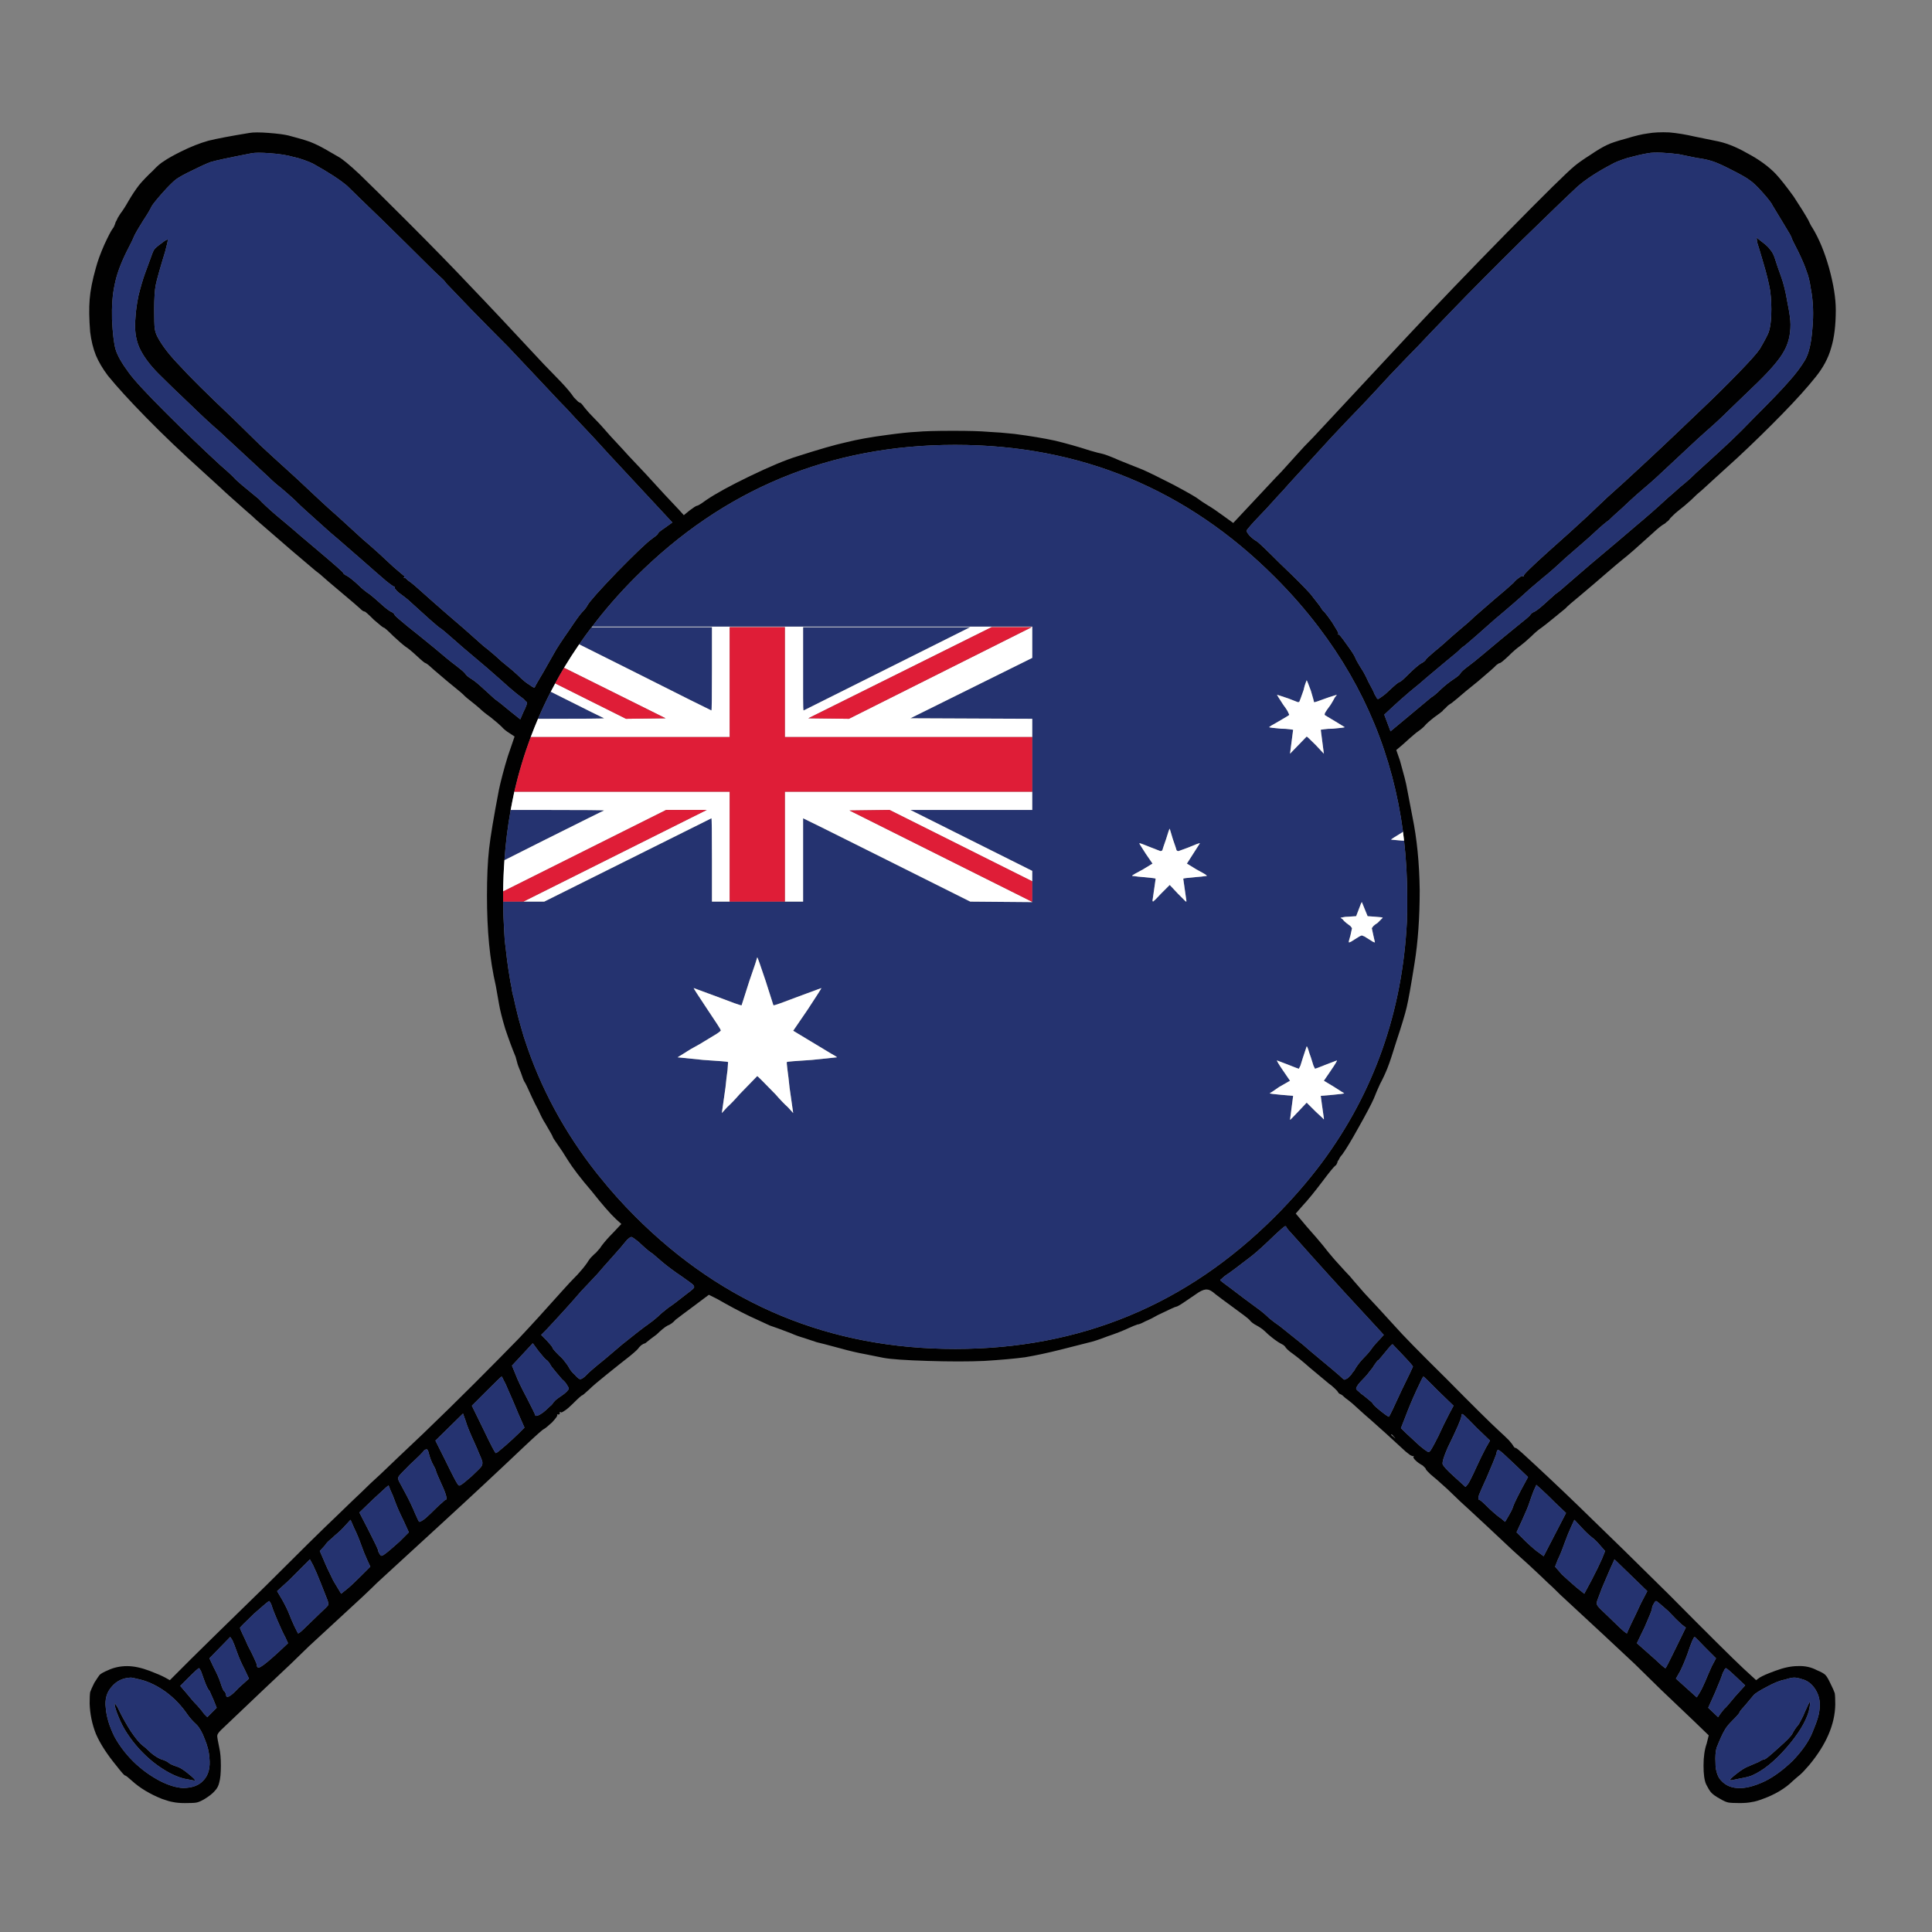 <?xml version="1.0" encoding="utf-8"?>
<!-- Generator: Adobe Illustrator 16.0.0, SVG Export Plug-In . SVG Version: 6.00 Build 0)  -->
<!DOCTYPE svg PUBLIC "-//W3C//DTD SVG 1.1//EN" "http://www.w3.org/Graphics/SVG/1.1/DTD/svg11.dtd">
<svg version="1.1" id="Layer_1" xmlns="http://www.w3.org/2000/svg" xmlns:xlink="http://www.w3.org/1999/xlink" x="0px" y="0px"
	 width="300px" height="300px" viewBox="0 0 300 300" enable-background="new 0 0 300 300" xml:space="preserve">
<rect x="0" y="0" width="300" height="300" fill="#808080" stroke="none"/>
<g>
	<path fill-rule="evenodd" clip-rule="evenodd" fill="#010101" d="M23.782,26.464c0.593-0.647,1.158-1.133,1.698-1.456
		c0.539-0.377,1.402-0.863,2.588-1.457c1.509-0.753,2.938-1.32,4.284-1.698c1.296-0.323,3.425-0.728,6.389-1.213
		c0.595-0.107,1.592-0.107,2.994,0c1.401,0.108,2.426,0.244,3.072,0.404c1.455,0.378,2.561,0.702,3.314,0.972
		c0.809,0.322,1.591,0.7,2.346,1.131l2.103,1.213c0.594,0.323,1.671,1.213,3.234,2.669c1.51,1.457,3.989,3.908,7.44,7.358
		c3.882,3.882,7.145,7.224,9.785,10.027c2.641,2.75,6.443,6.794,11.402,12.13l2.668,2.75c0.917,0.97,1.592,1.778,2.022,2.426
		c0.214,0.214,0.431,0.431,0.646,0.646l0.243,0.163c0.107-0.054,0.351,0.187,0.729,0.728c0.43,0.538,0.942,1.104,1.536,1.697
		c0.699,0.702,1.535,1.617,2.507,2.75c1.507,1.617,2.452,2.641,2.829,3.071l2.669,2.831c2.104,2.319,3.828,4.18,5.175,5.581
		l0.729,0.809l0.889-0.729c0.647-0.484,1.025-0.728,1.134-0.728c0.16,0,0.646-0.296,1.455-0.89c1.509-1.024,3.773-2.263,6.791-3.719
		c3.128-1.51,5.581-2.533,7.36-3.074c3.342-1.077,5.876-1.806,7.601-2.183c1.727-0.432,3.828-0.809,6.309-1.133
		c1.941-0.268,3.479-0.43,4.608-0.484c1.134-0.107,3.021-0.161,5.661-0.161c2.48,0,4.314,0.054,5.5,0.161
		c1.186,0.054,2.533,0.161,4.043,0.323c2.48,0.325,4.582,0.674,6.309,1.051c1.777,0.431,3.586,0.943,5.418,1.536
		c0.916,0.27,1.537,0.431,1.859,0.485c0.486,0.109,1.402,0.459,2.748,1.052l3.639,1.457c0.973,0.431,2.563,1.213,4.773,2.344
		c2.211,1.186,3.477,1.914,3.801,2.184c0.268,0.215,0.754,0.538,1.455,0.97c0.646,0.377,1.482,0.945,2.506,1.698l1.457,1.052
		l4.771-5.096c1.455-1.562,2.371-2.534,2.75-2.911c0.484-0.539,1.238-1.375,2.262-2.506c0.809-0.916,1.699-1.86,2.67-2.83
		l14.475-15.526c4.584-4.907,9.787-10.325,15.607-16.255c5.824-5.93,9.326-9.381,10.514-10.351c0.594-0.484,1.402-1.052,2.426-1.697
		c1.025-0.702,1.887-1.213,2.588-1.538c0.539-0.269,1.508-0.594,2.91-0.971c1.402-0.432,2.535-0.7,3.396-0.809
		c0.918-0.161,2.021-0.215,3.314-0.161c1.242,0.107,2.563,0.324,3.963,0.648l3.156,0.646c1.563,0.27,3.232,0.917,5.012,1.941
		c1.834,0.97,3.316,2.049,4.447,3.235c0.701,0.755,1.617,1.914,2.75,3.478c1.025,1.561,1.781,2.775,2.266,3.639
		c0.27,0.591,0.484,0.996,0.646,1.213c1.023,1.67,1.887,3.746,2.588,6.225c0.699,2.534,1.051,4.718,1.051,6.551
		c0,2.372-0.242,4.339-0.727,5.904c-0.434,1.563-1.242,3.072-2.426,4.528c-1.242,1.563-2.967,3.478-5.176,5.741
		c-2.213,2.265-4.502,4.502-6.875,6.713l-3.557,3.235c-0.756,0.702-1.404,1.294-1.941,1.778c-0.539,0.432-1.135,0.972-1.779,1.618
		c-0.648,0.593-1.322,1.159-2.021,1.698c-0.271,0.216-0.514,0.432-0.729,0.647c-0.27,0.27-0.432,0.431-0.484,0.484
		c-0.055,0.108-0.164,0.244-0.324,0.404c-0.162,0.107-0.324,0.244-0.484,0.404c-0.432,0.216-1.08,0.729-1.941,1.538
		c-2.373,2.156-3.883,3.477-4.529,3.962c-0.537,0.432-1.402,1.159-2.588,2.183c-1.24,1.079-2.533,2.184-3.881,3.315
		c-1.51,1.24-2.346,1.969-2.506,2.185c-0.324,0.268-0.918,0.754-1.779,1.454c-0.918,0.756-1.564,1.268-1.941,1.537
		c-0.484,0.323-1.025,0.782-1.619,1.375c-0.699,0.646-1.266,1.131-1.697,1.455c-0.539,0.377-1.16,0.916-1.859,1.617
		c-0.754,0.701-1.186,1.052-1.295,1.052c-0.107,0-0.295,0.107-0.564,0.323c-0.162,0.215-1.107,1.051-2.83,2.507
		c-1.672,1.347-2.588,2.102-2.75,2.263c-0.107,0.109-0.566,0.486-1.375,1.133c-0.377,0.216-0.674,0.458-0.889,0.728
		c-0.271,0.216-0.434,0.377-0.486,0.486c-0.107,0.107-0.539,0.43-1.293,0.971c-0.756,0.592-1.24,1.024-1.455,1.293
		c-0.217,0.269-0.674,0.646-1.377,1.133c-0.646,0.539-1.32,1.131-2.021,1.779l-1.049,0.889l0.564,1.617
		c0.324,1.187,0.566,2.076,0.729,2.669c0.16,0.592,0.322,1.347,0.484,2.264l0.729,3.801c0.699,3.396,1.078,7.198,1.133,11.402
		c0,4.26-0.271,8.06-0.811,11.403c-0.539,3.397-0.943,5.661-1.213,6.792c-0.268,1.133-0.809,2.912-1.615,5.338
		c-0.596,1.941-1.053,3.314-1.377,4.123s-0.699,1.618-1.133,2.427c-0.375,0.809-0.699,1.563-0.969,2.265
		c-0.379,0.863-1.16,2.346-2.346,4.448c-1.133,2.048-1.994,3.478-2.588,4.286c-0.215,0.215-0.377,0.457-0.484,0.727
		c-0.162,0.217-0.242,0.351-0.242,0.404c0,0.108-0.027,0.189-0.082,0.244c-0.053,0.16-0.133,0.269-0.242,0.322
		c-0.271,0.216-0.971,1.077-2.102,2.588c-1.188,1.563-2.156,2.749-2.912,3.558l-1.133,1.294l1.697,2.021
		c1.24,1.402,2.076,2.373,2.508,2.91c0.539,0.703,1.16,1.457,1.861,2.266c0.699,0.756,1.24,1.348,1.615,1.779
		c0.486,0.486,0.945,0.997,1.375,1.537c0.324,0.377,0.863,0.998,1.617,1.86c0.809,0.861,1.537,1.644,2.186,2.345
		c0.646,0.699,1.508,1.645,2.586,2.83c1.133,1.293,3.773,3.988,7.926,8.088c4.098,4.15,6.82,6.846,8.168,8.086
		c0.594,0.539,1.105,1.023,1.537,1.455c0.377,0.431,0.592,0.701,0.645,0.809c0.055,0.107,0.109,0.189,0.164,0.242
		c0.053,0.107,0.135,0.162,0.24,0.162c0.109,0,0.459,0.27,1.053,0.809c0.594,0.54,1.268,1.16,2.021,1.86
		c3.074,2.857,5.957,5.606,8.652,8.248c2.803,2.696,6.848,6.659,12.129,11.888c5.932,5.983,9.758,9.785,11.484,11.402l2.023,1.859
		l0.564-0.404c0.43-0.269,1.238-0.619,2.426-1.051c1.293-0.484,2.453-0.729,3.479-0.729c1.078-0.054,2.074,0.162,2.992,0.648
		c0.646,0.268,1.078,0.512,1.293,0.727c0.215,0.216,0.486,0.674,0.809,1.375c0.324,0.646,0.539,1.133,0.646,1.455
		c0.055,0.323,0.08,0.918,0.08,1.779c-0.053,3.072-1.4,6.199-4.041,9.381c-0.646,0.755-1.135,1.266-1.457,1.537
		c-0.27,0.215-0.646,0.538-1.131,0.969c-0.539,0.541-1.213,1.053-2.021,1.538c-0.809,0.483-1.672,0.889-2.59,1.213
		c-0.699,0.269-1.266,0.431-1.697,0.484c-0.486,0.106-1.105,0.163-1.859,0.163c-0.861,0-1.457-0.027-1.779-0.082
		c-0.324-0.055-0.756-0.242-1.293-0.565c-0.701-0.378-1.188-0.729-1.457-1.052c-0.215-0.27-0.459-0.674-0.727-1.213
		c-0.27-0.593-0.404-1.563-0.404-2.912c0-1.347,0.162-2.479,0.484-3.396l0.324-1.293l-2.264-2.185
		c-1.459-1.402-3.156-3.02-5.096-4.853l-4.125-4.044c-2.75-2.586-6.604-6.172-11.563-10.754c-0.971-0.971-1.617-1.59-1.941-1.86
		c-0.379-0.378-1.348-1.293-2.91-2.749l-2.51-2.264c-0.16-0.162-1.453-1.375-3.879-3.64c-2.373-2.211-3.803-3.53-4.287-3.962
		l-2.021-1.941c-1.24-1.133-2.104-1.887-2.588-2.265c-0.162-0.161-0.324-0.322-0.484-0.485c-0.162-0.161-0.244-0.268-0.244-0.323
		c0-0.054-0.053-0.136-0.16-0.242c-0.109-0.106-0.217-0.216-0.324-0.323c-0.484-0.271-0.863-0.539-1.133-0.809
		c-0.27-0.271-0.377-0.459-0.324-0.565l0.082-0.083c-0.055-0.053-0.107-0.053-0.162,0c-0.053,0-0.189-0.053-0.404-0.16
		c-0.215-0.161-0.457-0.352-0.729-0.566c-2.154-1.995-3.908-3.586-5.256-4.771c-0.699-0.594-1.699-1.483-2.992-2.67
		c-0.377-0.322-0.754-0.617-1.133-0.889c-0.322-0.324-0.564-0.511-0.727-0.564c-0.162-0.056-0.271-0.137-0.324-0.244
		c-0.107-0.107-0.16-0.188-0.16-0.242l-0.404-0.404c-0.271-0.27-0.596-0.539-0.971-0.809l-2.912-2.427
		c-0.971-0.862-1.859-1.591-2.668-2.183c-0.324-0.217-0.594-0.432-0.809-0.648c-0.217-0.215-0.324-0.349-0.324-0.404l-0.242-0.242
		c-0.162-0.106-0.352-0.215-0.566-0.322c-0.484-0.271-1.105-0.729-1.859-1.375c-0.27-0.27-0.566-0.54-0.891-0.809
		c-0.377-0.27-0.674-0.459-0.889-0.566s-0.432-0.242-0.648-0.404c-0.215-0.16-0.375-0.324-0.484-0.484
		c-0.27-0.271-1.078-0.889-2.426-1.861c-1.4-1.023-2.346-1.725-2.83-2.102c-0.539-0.486-0.969-0.729-1.293-0.729
		c-0.324-0.053-0.756,0.082-1.293,0.404l-2.023,1.376c-0.861,0.593-1.375,0.889-1.537,0.889c-0.105,0-1.051,0.431-2.83,1.294
		c-0.646,0.377-1.293,0.701-1.939,0.971c-0.594,0.322-0.998,0.484-1.215,0.484c-0.324,0.108-0.781,0.297-1.373,0.566
		c-0.918,0.431-2.021,0.861-3.316,1.293c-1.24,0.486-2.238,0.809-2.992,0.973l-4.125,1.049c-2.156,0.541-4.043,0.945-5.66,1.214
		c-1.617,0.216-3.719,0.404-6.307,0.566c-2.427,0.108-5.365,0.108-8.814,0c-3.451-0.106-5.743-0.269-6.874-0.484l-2.83-0.567
		c-1.187-0.215-2.454-0.512-3.802-0.889c-1.996-0.539-3.234-0.863-3.72-0.971c-0.484-0.162-1.132-0.377-1.941-0.646
		c-0.754-0.217-1.428-0.459-2.021-0.729c-1.401-0.539-2.506-0.943-3.314-1.213c-0.485-0.215-1.537-0.701-3.155-1.455
		c-1.563-0.754-3.234-1.645-5.013-2.669l-1.293-0.647l-2.265,1.699c-1.457,1.076-2.427,1.806-2.912,2.184
		c-0.377,0.431-0.781,0.727-1.213,0.889c-0.217,0.107-0.484,0.297-0.809,0.566c-0.323,0.269-0.621,0.539-0.889,0.809
		c-0.271,0.216-0.595,0.459-0.972,0.727c-0.323,0.271-0.592,0.486-0.81,0.648c-0.214,0.054-0.431,0.16-0.645,0.322
		c-0.164,0.162-0.271,0.27-0.324,0.325c-0.108,0.215-0.594,0.673-1.456,1.374c-0.971,0.754-2.156,1.698-3.559,2.83
		c-1.348,1.079-2.264,1.861-2.748,2.346c-0.647,0.592-0.998,0.889-1.053,0.889c-0.106,0-0.619,0.459-1.536,1.375
		c-0.432,0.432-0.809,0.754-1.133,0.971c-0.322,0.215-0.512,0.324-0.565,0.324c-0.106-0.055-0.189-0.082-0.243-0.082
		c-0.055,0.055-0.055,0.109,0,0.162c0,0.107-0.027,0.161-0.081,0.161c0,0.054-0.053,0.081-0.16,0.081
		c-0.109-0.055-0.163-0.055-0.163,0c-0.053,0.055-0.053,0.082,0,0.082c0.054,0.107-0.215,0.484-0.809,1.131
		c-0.646,0.594-1.077,0.943-1.293,1.053c-0.161,0.053-1.133,0.915-2.912,2.586c-4.204,3.99-8.57,8.061-13.099,12.212l-6.875,6.308
		c-1.509,1.402-2.507,2.318-2.992,2.749c-0.432,0.431-1.159,1.134-2.183,2.103l-8.41,7.763c-1.293,1.24-2.237,2.158-2.831,2.749
		l-4.286,4.044c-2.372,2.265-4.555,4.341-6.55,6.229c-0.379,0.377-0.565,0.673-0.565,0.888c0,0.216,0.107,0.836,0.323,1.86
		c0.161,0.7,0.242,1.617,0.242,2.749c0,1.186-0.081,2.049-0.242,2.59c-0.109,0.538-0.351,0.996-0.728,1.374
		c-0.324,0.377-0.836,0.782-1.537,1.213c-0.539,0.323-0.971,0.511-1.293,0.565c-0.271,0.055-0.863,0.082-1.781,0.082
		c-0.755,0-1.374-0.057-1.858-0.163c-0.377-0.054-0.942-0.216-1.698-0.484c-1.887-0.756-3.451-1.698-4.691-2.831
		c-0.594-0.539-0.942-0.809-1.052-0.809c-0.107,0-0.538-0.484-1.293-1.455c-1.508-1.833-2.587-3.504-3.235-5.014
		c-0.592-1.511-0.915-3.074-0.969-4.691c0-0.863,0.026-1.455,0.079-1.778c0.108-0.324,0.325-0.809,0.649-1.456
		c0.375-0.593,0.646-0.997,0.809-1.213c0.214-0.215,0.646-0.459,1.293-0.727c0.916-0.432,1.912-0.648,2.991-0.648
		c1.025,0,2.186,0.244,3.479,0.729c1.132,0.432,1.94,0.782,2.426,1.051l0.728,0.404l3.315-3.316
		c1.294-1.293,5.123-5.039,11.481-11.24c5.284-5.282,8.95-8.896,10.999-10.835c1.779-1.726,3.128-3.021,4.043-3.882
		c0.81-0.809,1.78-1.725,2.913-2.75c1.454-1.401,3.639-3.477,6.55-6.227c2.803-2.695,5.444-5.282,7.925-7.762
		c2.749-2.751,5.068-5.096,6.954-7.037c1.833-1.941,4.071-4.395,6.712-7.359c0.809-0.915,1.617-1.777,2.426-2.586
		c0.594-0.648,1.078-1.24,1.455-1.78c0.162-0.269,0.352-0.538,0.566-0.809c0.27-0.269,0.458-0.458,0.567-0.565
		c0.161-0.107,0.35-0.297,0.565-0.567c0.215-0.214,0.404-0.458,0.565-0.727c0.486-0.647,1.105-1.349,1.86-2.104l1.213-1.293
		l-0.809-0.729c-0.916-0.861-2.183-2.316-3.8-4.365c-1.672-1.941-2.913-3.559-3.722-4.852c-0.593-0.972-1.104-1.754-1.535-2.346
		c-0.541-0.754-0.809-1.186-0.809-1.293c0-0.057-0.377-0.729-1.133-2.021c-0.323-0.486-0.674-1.16-1.051-2.021
		c-0.432-0.809-0.783-1.511-1.051-2.104c-0.648-1.455-1.025-2.237-1.133-2.344c-0.108-0.163-0.297-0.647-0.567-1.456
		c-0.322-0.755-0.511-1.268-0.565-1.537c-0.053-0.215-0.134-0.512-0.243-0.889c-0.538-1.295-1.077-2.751-1.617-4.368
		c-0.484-1.616-0.809-2.911-0.97-3.88c-0.214-1.24-0.377-2.157-0.484-2.75c-0.485-2.103-0.836-4.287-1.052-6.55
		c-0.216-2.265-0.325-4.744-0.325-7.44c0-2.91,0.109-5.336,0.325-7.278c0.216-1.94,0.728-5.013,1.536-9.219
		c0.108-0.538,0.297-1.321,0.565-2.344c0.271-1.025,0.54-1.969,0.809-2.831l1.052-3.074l-0.728-0.484
		c-0.538-0.324-0.97-0.674-1.294-1.052c-0.323-0.324-0.889-0.809-1.697-1.455c-0.755-0.541-1.322-0.998-1.698-1.376
		c-0.433-0.377-0.89-0.754-1.376-1.132c-0.485-0.377-0.809-0.646-0.97-0.809c-0.108-0.161-0.997-0.916-2.669-2.263
		c-1.725-1.457-2.696-2.292-2.91-2.507c-0.271-0.216-0.432-0.323-0.485-0.323c-0.109,0-0.567-0.377-1.376-1.133
		c-0.756-0.7-1.347-1.186-1.779-1.456c-0.43-0.322-1.051-0.862-1.859-1.618c-0.863-0.861-1.349-1.293-1.455-1.293
		c-0.053,0-0.217-0.108-0.484-0.324c-0.324-0.268-0.675-0.565-1.052-0.889c-0.863-0.863-1.349-1.294-1.457-1.294
		c-0.161,0-0.404-0.161-0.726-0.484c-0.218-0.216-1.159-1.025-2.831-2.426c-1.671-1.402-2.804-2.372-3.396-2.912
		c-0.379-0.269-0.972-0.754-1.78-1.456l-2.669-2.264c-2.856-2.48-4.662-4.043-5.417-4.69c-0.324-0.323-0.835-0.782-1.537-1.375
		c-0.538-0.485-1.266-1.131-2.183-1.939c-0.971-0.864-1.59-1.429-1.86-1.7l-2.75-2.507c-3.234-2.911-6.146-5.687-8.731-8.328
		c-2.59-2.642-4.584-4.825-5.985-6.552c-0.809-1.077-1.43-2.129-1.861-3.152c-0.431-1.079-0.727-2.292-0.89-3.639
		c-0.159-1.995-0.188-3.666-0.079-5.015c0.106-1.401,0.431-3.045,0.969-4.933c0.271-1.025,0.702-2.208,1.294-3.558
		c0.595-1.293,1.025-2.128,1.295-2.506c0.162-0.161,0.322-0.512,0.485-1.052c0.107-0.161,0.215-0.377,0.323-0.646
		c0.162-0.271,0.296-0.484,0.405-0.648c0.375-0.484,0.809-1.159,1.293-2.021c0.539-0.916,1.079-1.725,1.617-2.426
		C22.137,28.082,22.865,27.326,23.782,26.464z M29.846,26.464c-1.133,0.539-1.967,0.997-2.507,1.374
		c-0.538,0.432-1.24,1.132-2.102,2.102c-0.863,0.972-1.43,1.672-1.698,2.103c-0.217,0.487-0.648,1.213-1.295,2.184
		c-0.646,1.023-1.104,1.805-1.374,2.345c-0.215,0.54-0.648,1.428-1.294,2.668c-0.918,1.888-1.51,3.558-1.78,5.014
		c-0.322,1.455-0.458,3.235-0.403,5.337c0.108,2.21,0.296,3.773,0.566,4.689c0.271,0.918,0.942,2.104,2.021,3.559
		c0.809,1.132,2.696,3.181,5.661,6.145c3.019,3.02,5.875,5.771,8.571,8.25c1.133,0.97,1.941,1.725,2.426,2.264
		c0.595,0.54,1.16,1.025,1.698,1.457c0.594,0.484,1.212,0.997,1.861,1.536c0.538,0.592,1.4,1.401,2.586,2.426l2.507,2.103
		c0.541,0.484,1.995,1.724,4.368,3.719c2.425,2.048,3.638,3.127,3.638,3.234c0,0.107,0.217,0.271,0.647,0.486
		c0.432,0.269,0.997,0.728,1.698,1.375c0.594,0.592,1.187,1.077,1.779,1.454c0.539,0.431,1.104,0.918,1.699,1.456
		c0.646,0.593,1.159,0.997,1.535,1.213c0.377,0.161,0.594,0.351,0.646,0.565c0.108,0.163,0.756,0.729,1.941,1.699
		c1.024,0.809,2.427,1.94,4.205,3.396c1.51,1.294,2.669,2.238,3.478,2.831c0.699,0.538,1.132,0.916,1.294,1.133
		c0.16,0.268,0.512,0.565,1.051,0.889c0.432,0.271,1.024,0.755,1.779,1.457c0.701,0.646,1.294,1.186,1.778,1.617
		c0.54,0.377,1.322,0.997,2.346,1.86l1.617,1.293l0.484-1.131c0.379-0.755,0.567-1.24,0.567-1.457c0-0.054-0.08-0.134-0.243-0.243
		c-0.107-0.161-0.27-0.322-0.485-0.484c-0.538-0.377-1.213-0.917-2.021-1.617c-0.647-0.593-1.807-1.618-3.479-3.073
		c-1.778-1.51-2.991-2.535-3.638-3.074l-1.939-1.697c-0.862-0.756-1.376-1.186-1.537-1.294c-0.216-0.108-0.809-0.594-1.78-1.457
		c-1.777-1.617-2.911-2.642-3.396-3.074c-0.538-0.43-0.999-0.782-1.374-1.05c-0.216-0.163-0.378-0.324-0.486-0.485
		c-0.162-0.162-0.215-0.269-0.162-0.323c0.054-0.107,0.027-0.163-0.08-0.163c-0.053,0.056-0.485-0.241-1.294-0.889
		c-0.7-0.593-1.968-1.699-3.802-3.316c-2.102-1.834-3.342-2.911-3.719-3.234c-0.539-0.431-1.402-1.187-2.587-2.265l-2.427-2.183
		c-0.432-0.378-0.997-0.917-1.699-1.617c-0.646-0.592-1.32-1.186-2.021-1.778c-0.699-0.541-1.348-1.106-1.939-1.7l-7.765-7.196
		c-1.022-0.864-2.48-2.211-4.366-4.043c-1.888-1.78-3.53-3.371-4.933-4.771c-1.455-1.456-2.48-2.857-3.073-4.207
		c-0.538-1.293-0.728-2.775-0.567-4.448c0.054-1.077,0.217-2.263,0.486-3.557c0.322-1.295,0.646-2.399,0.972-3.317l0.889-2.426
		c0.216-0.646,0.404-1.104,0.566-1.374c0.215-0.27,0.592-0.591,1.131-0.969c0.54-0.432,0.862-0.622,0.972-0.568
		c0.053,0.054-0.081,0.675-0.404,1.861c-0.809,2.641-1.294,4.367-1.456,5.175c-0.161,0.809-0.242,2.076-0.242,3.8
		c0,1.51,0.026,2.48,0.081,2.912c0.054,0.431,0.188,0.861,0.404,1.293c0.699,1.349,1.859,2.857,3.476,4.53
		c1.564,1.725,4.341,4.475,8.33,8.248l4.205,4.124c0.918,0.862,2.803,2.589,5.66,5.176c2.751,2.587,4.367,4.096,4.853,4.528
		c0.755,0.647,2.157,1.915,4.205,3.802c0.863,0.809,1.591,1.454,2.183,1.939c0.702,0.594,1.942,1.726,3.721,3.397
		c0.433,0.377,0.809,0.702,1.132,0.97l0.485,0.404c0.053,0,0.082,0.027,0.082,0.082c0,0.055,0,0.108,0,0.162l-0.082,0.08
		c0.053,0.054,0.109,0.054,0.162,0c0.055,0,0.215,0.135,0.485,0.405c0.323,0.217,0.674,0.485,1.052,0.809
		c1.993,1.778,3.61,3.208,4.853,4.287l2.91,2.507c1.456,1.293,2.427,2.156,2.911,2.587c0.431,0.323,1.023,0.809,1.778,1.457
		c0.809,0.754,1.429,1.293,1.86,1.617c0.485,0.377,1.052,0.862,1.698,1.454c0.755,0.756,1.376,1.268,1.861,1.537
		c0.483,0.377,0.754,0.484,0.809,0.324c0.053-0.161,0.484-0.916,1.293-2.265c0.701-1.24,1.267-2.237,1.698-2.992
		c0.377-0.701,1.132-1.86,2.265-3.478c1.078-1.617,1.777-2.587,2.102-2.91c0.378-0.377,0.648-0.729,0.81-1.051
		c0.324-0.594,1.86-2.318,4.608-5.176c2.804-2.857,4.584-4.555,5.339-5.095c0.268-0.215,0.484-0.377,0.646-0.484
		c0.217-0.161,0.324-0.27,0.324-0.324s0.08-0.161,0.243-0.323c0.268-0.215,0.565-0.432,0.889-0.646l1.133-0.809l-9.704-10.432
		c-1.295-1.401-2.158-2.346-2.588-2.83l-2.669-2.831c-1.078-1.186-1.967-2.129-2.669-2.831c-0.161-0.161-1.427-1.51-3.8-4.043
		c-1.887-1.995-3.235-3.423-4.044-4.287c-1.563-1.562-3.504-3.53-5.823-5.902c-2.371-2.48-3.639-3.802-3.8-3.963
		c-0.216-0.323-0.514-0.647-0.889-0.97c-0.486-0.43-1.431-1.348-2.831-2.75c-1.242-1.24-3.288-3.262-6.146-6.065
		c-2.857-2.75-4.69-4.528-5.499-5.336c-1.132-0.972-2.91-2.131-5.336-3.478c-0.325-0.161-0.782-0.352-1.376-0.565
		c-0.592-0.216-1.16-0.377-1.698-0.487c-0.917-0.269-2.102-0.458-3.559-0.565c-1.4-0.108-2.372-0.108-2.911,0
		c-3.611,0.701-5.74,1.159-6.388,1.374C31.976,25.439,31.033,25.87,29.846,26.464z M91.873,97.383
		c-0.671,0.88-1.317,1.771-1.94,2.669c-0.824,1.196-1.605,2.409-2.347,3.639c-0.479,0.8-0.936,1.608-1.374,2.426
		c-0.233,0.429-0.463,0.86-0.688,1.294c-0.709,1.38-1.369,2.782-1.98,4.204c-0.397,0.936-0.775,1.878-1.132,2.831
		c-1.025,2.754-1.876,5.584-2.548,8.49c-0.203,0.935-0.39,1.88-0.565,2.831c-0.459,2.539-0.781,5.139-0.97,7.804
		c-0.118,1.597-0.185,3.214-0.203,4.852c0,0.283,0,0.565,0,0.849c0,0.243,0,0.485,0,0.728c0.013,1.537,0.066,3.061,0.161,4.568
		c0.016,0.234,0.029,0.463,0.042,0.687c0.017,0.234,0.031,0.463,0.039,0.689c0.021,0.229,0.048,0.458,0.08,0.687
		c0.034,0.338,0.073,0.673,0.122,1.01c0.102,0.952,0.224,1.896,0.364,2.831c0.099,0.658,0.206,1.319,0.322,1.981
		c0.05,0.274,0.104,0.544,0.163,0.809c0.033,0.173,0.059,0.347,0.08,0.526c0.019,0.084,0.03,0.166,0.042,0.243
		c0.033,0.175,0.075,0.351,0.119,0.524c0.021,0.096,0.048,0.189,0.082,0.284c0.19,0.888,0.393,1.764,0.607,2.628
		c0.076,0.305,0.157,0.613,0.241,0.93c0.119,0.432,0.238,0.863,0.364,1.295c0.122,0.414,0.243,0.833,0.364,1.252
		c0.039,0.127,0.08,0.248,0.121,0.365c2.435,7.531,6.194,14.512,11.28,20.942c0.119,0.144,0.24,0.293,0.365,0.446
		c1.705,2.137,3.564,4.212,5.578,6.227c13.694,13.693,30.245,20.539,49.652,20.539c19.409,0,35.959-6.846,49.653-20.539
		c2.686-2.685,5.111-5.476,7.279-8.37c8.119-10.948,12.525-23.456,13.221-37.523c-0.006-0.117-0.006-0.239,0-0.364
		c-0.006-0.139-0.006-0.275,0-0.404c0.021-0.228,0.033-0.456,0.041-0.687c-0.004-0.118-0.004-0.238,0-0.365
		c-0.004-0.112-0.004-0.234,0-0.362c-0.002-0.115-0.002-0.235,0-0.364c-0.002-0.138-0.002-0.274,0-0.404
		c-0.002-0.137-0.002-0.271,0-0.404c0-0.13,0-0.265,0-0.404c0-2.978-0.164-5.889-0.486-8.733c-0.047-0.459-0.102-0.918-0.162-1.374
		c-1.564-11.764-5.93-22.357-13.1-31.782c-2.035-2.683-4.301-5.27-6.793-7.762c-13.693-13.694-30.244-20.541-49.653-20.541
		c-19.407,0-35.958,6.847-49.652,20.541c-2.464,2.465-4.702,5.025-6.711,7.683L91.873,97.383z M215.84,58.244
		c-1.832,1.995-3.262,3.531-4.285,4.61c-1.725,1.778-3.344,3.476-4.852,5.093l-2.588,2.831c-0.539,0.595-1.402,1.538-2.588,2.831
		c-1.24,1.349-1.969,2.158-2.184,2.426c-0.268,0.271-1.16,1.24-2.668,2.912c-1.564,1.617-2.506,2.643-2.832,3.074
		c-0.215,0.216-0.295,0.377-0.242,0.484c0,0.107,0.135,0.324,0.404,0.647c0.432,0.432,0.811,0.729,1.133,0.89
		c0.27,0.161,1.484,1.32,3.639,3.477c2.211,2.103,3.773,3.666,4.691,4.69c0.646,0.809,1.131,1.429,1.455,1.861
		c0.27,0.431,0.43,0.672,0.484,0.728c0.27,0.215,0.754,0.835,1.457,1.859c0.646,1.025,0.969,1.59,0.969,1.697
		c-0.053,0.055-0.08,0.109-0.08,0.164c0,0.053,0.027,0.053,0.08,0c0.053-0.108,0.457,0.377,1.213,1.454
		c0.756,1.025,1.213,1.727,1.375,2.104c0.107,0.322,0.539,1.078,1.295,2.264c0.27,0.484,0.539,1.025,0.809,1.617
		c0.324,0.594,0.566,1.052,0.729,1.375c0.105,0.322,0.24,0.592,0.404,0.809c0.105,0.268,0.215,0.404,0.322,0.404
		c0.055,0,0.27-0.136,0.646-0.404c0.324-0.216,0.676-0.514,1.053-0.891c0.969-0.916,1.535-1.374,1.697-1.374
		c0.107,0,0.594-0.431,1.455-1.293c0.322-0.324,0.674-0.647,1.051-0.972c0.379-0.322,0.621-0.512,0.729-0.565
		c0.432-0.216,0.701-0.432,0.809-0.648c0.055-0.107,0.459-0.484,1.213-1.131c0.596-0.486,1.105-0.917,1.537-1.295
		c0.646-0.593,1.348-1.213,2.102-1.858c1.24-1.025,2.131-1.808,2.67-2.346l3.072-2.669c1.293-1.077,2.293-1.939,2.992-2.587
		c0.322-0.377,0.621-0.648,0.891-0.809c0.27-0.216,0.43-0.296,0.484-0.242c0.215,0.055,0.297,0.026,0.242-0.082
		c-0.107-0.107,1.186-1.374,3.883-3.8c2.371-2.102,4.34-3.882,5.902-5.336l3.154-2.994c1.402-1.24,3.262-2.938,5.58-5.093
		c2.264-2.104,4.07-3.803,5.418-5.096l3.475-3.316c2.053-1.94,3.992-3.855,5.824-5.741c1.834-1.888,2.965-3.153,3.396-3.801
		c0.701-1.186,1.158-2.049,1.375-2.587c0.215-0.595,0.352-1.457,0.404-2.589c0.055-1.347,0-2.64-0.162-3.88
		c-0.215-1.24-0.564-2.669-1.051-4.287c-0.486-1.671-0.809-2.749-0.971-3.235l-0.08-0.728l0.809,0.648
		c0.592,0.43,1.023,0.834,1.293,1.212c0.324,0.378,0.566,0.835,0.729,1.374c0.215,0.702,0.537,1.644,0.969,2.83
		c0.377,1.026,0.701,2.346,0.973,3.964c0.322,1.563,0.484,2.722,0.484,3.478c0,1.617-0.35,3.019-1.053,4.204
		c-0.645,1.186-2.021,2.804-4.123,4.853c-1.887,1.833-3.369,3.26-4.447,4.285c-1.023,1.024-2.156,2.076-3.396,3.155
		c-0.918,0.809-1.887,1.697-2.912,2.667l-4.852,4.529c-0.646,0.593-1.293,1.159-1.939,1.7c-0.703,0.592-1.402,1.213-2.104,1.858
		c-1.025,0.972-1.727,1.617-2.104,1.941c-0.375,0.323-0.779,0.701-1.213,1.132c-0.592,0.431-1.268,0.997-2.021,1.698
		c-0.809,0.754-1.373,1.266-1.699,1.536l-3.07,2.668c-1.564,1.456-2.697,2.452-3.396,2.993c-0.646,0.538-1.35,1.132-2.104,1.778
		c-1.402,1.293-3.262,2.91-5.58,4.852c-1.293,1.132-2.236,1.968-2.83,2.506c-0.809,0.702-1.375,1.186-1.699,1.457
		c-0.322,0.216-0.564,0.404-0.727,0.565c-0.107,0.163-0.863,0.809-2.264,1.942l-2.992,2.506c-0.594,0.541-1.43,1.24-2.508,2.104
		c-1.078,0.916-2.021,1.751-2.83,2.507l-1.213,1.132l0.969,2.587l2.912-2.426c1.939-1.618,3.074-2.561,3.396-2.831
		c0.377-0.216,0.891-0.647,1.537-1.293c0.646-0.595,1.293-1.106,1.941-1.538c0.646-0.431,0.996-0.728,1.051-0.889
		c0.107-0.217,0.484-0.567,1.131-1.052c0.594-0.432,1.402-1.078,2.428-1.942c2.049-1.724,3.771-3.152,5.174-4.284
		c1.295-1.025,1.996-1.618,2.104-1.781c0.107-0.214,0.35-0.404,0.729-0.565c0.377-0.216,0.889-0.621,1.537-1.213
		c0.592-0.538,1.131-1.025,1.617-1.456c0.537-0.377,1.131-0.862,1.777-1.454c0.861-0.754,2.049-1.781,3.559-3.074
		c3.344-2.803,5.795-4.879,7.359-6.226c1.617-1.35,3.182-2.724,4.689-4.124c0.756-0.647,1.428-1.24,2.023-1.781
		c0.484-0.377,1.023-0.835,1.617-1.374c0.484-0.484,1.238-1.186,2.264-2.102c1.727-1.563,3.072-2.804,4.043-3.721
		c0.971-0.916,2.184-2.129,3.639-3.639c2.697-2.694,4.5-4.582,5.418-5.661c0.971-1.077,1.779-2.156,2.428-3.235
		c0.592-1.023,0.969-2.641,1.131-4.852c0.215-2.209,0.135-4.284-0.242-6.226c-0.164-1.132-0.377-2.021-0.646-2.668
		c-0.217-0.701-0.646-1.726-1.295-3.073c-0.701-1.349-1.053-2.076-1.053-2.184c0-0.108-0.432-0.863-1.293-2.264
		c-0.861-1.402-1.4-2.292-1.617-2.669c-0.16-0.377-0.674-1.05-1.537-2.022c-0.861-0.97-1.535-1.617-2.021-1.94
		c-0.484-0.377-1.428-0.917-2.83-1.617c-1.348-0.7-2.373-1.158-3.072-1.374c-0.701-0.216-1.482-0.377-2.346-0.486l-2.75-0.566
		c-0.754-0.107-1.617-0.188-2.586-0.242c-0.918-0.053-1.672-0.027-2.266,0.081c-0.916,0.161-1.967,0.404-3.154,0.728
		c-1.184,0.377-1.992,0.702-2.426,0.97c-2.264,1.186-4.043,2.346-5.338,3.478c-1.508,1.401-4.393,4.178-8.652,8.329
		c-4.313,4.26-7.951,7.925-10.916,10.999c-2.91,3.019-4.637,4.825-5.176,5.417C219.453,54.471,217.996,55.98,215.84,58.244z
		 M221.016,213.752c-0.053,0-0.404,0.701-1.053,2.102c-0.645,1.402-1.211,2.75-1.697,4.044l-0.729,1.86l0.729,0.727
		c0.594,0.539,1.322,1.213,2.186,2.021c0.592,0.486,0.916,0.729,0.969,0.729c0.215,0.216,0.404,0.27,0.566,0.162
		c0.162-0.108,0.619-0.917,1.375-2.426c0.539-1.187,1.104-2.346,1.697-3.478l0.648-1.213l-2.346-2.265
		c-0.594-0.593-1.133-1.131-1.617-1.617C221.313,213.967,221.07,213.752,221.016,213.752z M210.584,215.611
		c0,0.109,0.109,0.242,0.324,0.404c0.27,0.27,0.564,0.514,0.889,0.727c0.322,0.271,0.621,0.514,0.889,0.729
		c0.27,0.217,0.434,0.378,0.486,0.484c0.055,0.164,0.486,0.568,1.295,1.214c0.754,0.595,1.158,0.862,1.213,0.809
		c0.16-0.214,0.809-1.563,1.939-4.044c1.186-2.426,1.779-3.664,1.779-3.719c0-0.107-0.512-0.701-1.537-1.778
		c-1.023-1.079-1.563-1.645-1.617-1.7c-0.107,0-0.484,0.404-1.133,1.213c-0.699,0.865-1.076,1.296-1.131,1.296
		c-0.053,0-0.135,0.08-0.242,0.242s-0.244,0.351-0.404,0.566c-0.107,0.216-0.324,0.512-0.648,0.889
		c-0.268,0.378-0.566,0.729-0.889,1.052c-0.324,0.322-0.619,0.646-0.889,0.971C210.693,215.289,210.584,215.504,210.584,215.611z
		 M214.143,208.09l0.729-0.809l-0.809-0.889c-3.613-3.882-7.064-7.654-10.354-11.321c-0.537-0.593-1.426-1.591-2.666-2.993
		c-0.809-0.861-1.242-1.373-1.295-1.537c-0.055-0.16-0.162-0.188-0.322-0.08c-0.217,0.162-0.676,0.566-1.377,1.213
		c-1.67,1.618-2.883,2.723-3.639,3.315c-2.156,1.673-3.529,2.696-4.123,3.073c-0.215,0.162-0.404,0.324-0.566,0.486
		c-0.162,0.106-0.242,0.189-0.242,0.242c0,0.054,0.594,0.512,1.777,1.375c1.186,0.916,2.48,1.887,3.883,2.91
		c0.754,0.541,1.402,1.079,1.941,1.617c0.592,0.486,1.133,0.891,1.617,1.213c0.27,0.217,0.809,0.648,1.617,1.295
		s1.482,1.187,2.021,1.618c0.539,0.485,1.428,1.239,2.668,2.263c1.564,1.294,2.588,2.158,3.072,2.59
		c0.324,0.322,0.539,0.511,0.648,0.564c0.107,0,0.295-0.08,0.566-0.242c0.107-0.107,0.27-0.27,0.484-0.486
		c0.162-0.268,0.324-0.484,0.484-0.645c0.324-0.594,0.729-1.16,1.213-1.7c0.594-0.593,1.053-1.104,1.377-1.535
		C213.172,209.141,213.604,208.63,214.143,208.09z M278.352,269.145c0.215-0.431,0.484-0.835,0.809-1.213
		c0.107-0.106,0.27-0.377,0.484-0.809c0.27-0.484,0.484-0.943,0.648-1.375c0.43-0.969,0.672-1.455,0.725-1.455
		c0.109,0,0.055,0.486-0.16,1.455c-0.486,1.673-1.645,3.559-3.479,5.661c-1.832,2.104-3.609,3.53-5.336,4.286
		c-0.377,0.162-1.023,0.324-1.941,0.484c-0.916,0.217-1.4,0.298-1.455,0.244c-0.109-0.055,0.215-0.377,0.971-0.971
		c0.754-0.594,1.348-0.971,1.779-1.131c0.646-0.271,1.213-0.514,1.699-0.729c0.43-0.271,0.727-0.405,0.889-0.405
		c0.16,0,0.889-0.593,2.182-1.779C277.461,270.278,278.188,269.522,278.352,269.145z M272.287,263.241
		c-0.217,0.271-0.621,0.756-1.215,1.456c-0.646,0.701-0.971,1.105-0.971,1.213c0,0.108-0.404,0.566-1.213,1.375
		c-0.539,0.54-0.916,1.024-1.131,1.455c-0.271,0.432-0.674,1.322-1.213,2.669c-0.162,0.593-0.217,1.375-0.162,2.345
		c0,0.595,0.053,1.025,0.162,1.295c0.053,0.322,0.188,0.674,0.404,1.051c0.699,0.971,1.645,1.482,2.83,1.537
		c1.131,0.107,2.561-0.244,4.285-1.053c1.402-0.701,2.83-1.751,4.287-3.153c1.4-1.455,2.398-2.857,2.992-4.204
		c0.43-1.025,0.727-1.806,0.889-2.346c0.162-0.484,0.27-1.023,0.322-1.618c0.109-1.077-0.107-2.048-0.645-2.91
		c-0.541-0.862-1.242-1.401-2.105-1.618c-0.484-0.16-0.889-0.242-1.213-0.242c-0.322,0-0.809,0.109-1.453,0.322
		c-0.701,0.109-1.645,0.486-2.83,1.134C273.176,262.541,272.502,262.973,272.287,263.241z M267.758,259.279
		c-0.053,0.162-0.135,0.324-0.244,0.486c-0.16,0.538-0.564,1.563-1.211,3.071l-1.053,2.347l1.537,1.455l0.324-0.486
		c0.322-0.432,0.537-0.699,0.646-0.809c0.162-0.107,0.727-0.754,1.697-1.939l1.537-1.699l-1.375-1.293
		c-0.971-0.917-1.508-1.375-1.617-1.375C267.945,259.037,267.865,259.117,267.758,259.279z M265.816,258.713l0.646-1.213
		l-1.617-1.617c-1.078-1.132-1.645-1.697-1.699-1.697c-0.16,0-0.537,0.889-1.131,2.667c-0.377,1.024-0.756,1.915-1.131,2.669
		l-0.648,1.133l3.234,2.911l0.406-0.647c0.268-0.432,0.564-1.023,0.889-1.778C265.143,260.224,265.494,259.415,265.816,258.713z
		 M239.291,231.219l-0.727-0.647l-0.406,0.89c-0.215,0.54-0.43,1.131-0.645,1.779c-0.164,0.539-0.539,1.455-1.133,2.75l-0.891,1.94
		l1.455,1.456c0.973,0.915,1.672,1.508,2.105,1.779l0.646,0.484l3.477-6.713l-1.617-1.537
		C240.695,232.539,239.939,231.811,239.291,231.219z M257.164,248.605c-0.109,0-0.242,0.16-0.404,0.484
		c-0.162,0.271-0.242,0.512-0.242,0.729c0,0.16-0.379,1.105-1.133,2.83l-1.213,2.507l2.83,2.507c0.971,0.918,1.51,1.375,1.617,1.375
		c0.053,0,0.594-1.051,1.617-3.154l1.537-3.153l-0.648-0.485c-0.484-0.432-1.186-1.133-2.102-2.102
		c-0.484-0.432-0.889-0.782-1.213-1.053C257.434,248.766,257.217,248.605,257.164,248.605z M249.967,243.752
		c-0.486,1.134-0.891,2.076-1.213,2.831c-0.379,1.024-0.621,1.671-0.729,1.942c-0.109,0.322-0.109,0.564,0,0.727
		c0.055,0.162,0.432,0.566,1.133,1.213l2.344,2.265c0.701,0.647,1.08,0.944,1.133,0.889c0-0.054,0.217-0.538,0.646-1.454
		c0.379-0.756,0.891-1.835,1.537-3.234l0.971-1.861l-5.096-4.934L249.967,243.752z M244.467,235.99l-0.484,1.051
		c-0.324,0.701-0.676,1.563-1.051,2.588c-0.379,1.077-0.729,1.941-1.051,2.588l-0.404,1.052l1.049,1.213
		c0.756,0.7,1.512,1.374,2.266,2.021l1.213,0.97l1.133-2.103c0.754-1.456,1.293-2.56,1.617-3.315l0.484-1.213l-0.646-0.729
		c-0.484-0.592-0.943-1.052-1.375-1.374c-0.432-0.323-0.998-0.864-1.697-1.617L244.467,235.99z M232.498,225.234
		c-0.053,0.054-0.107,0.242-0.16,0.567c-0.162,0.483-0.648,1.67-1.457,3.557c-0.592,1.294-0.996,2.211-1.213,2.749
		c-0.16,0.541-0.135,0.809,0.082,0.809c0.107,0,0.592,0.432,1.455,1.293c0.861,0.809,1.51,1.35,1.941,1.617l0.564,0.487l0.568-0.972
		c0.322-0.537,0.539-0.969,0.645-1.293c0.055-0.27,0.459-1.133,1.213-2.588l1.135-2.103l-2.023-1.939
		c-1.4-1.349-2.209-2.078-2.426-2.185C232.662,225.127,232.553,225.127,232.498,225.234z M231.367,223.697l-2.104-2.021
		c-1.348-1.4-2.076-2.103-2.184-2.103c-0.105,0-0.16,0.054-0.16,0.163c0,0.053,0,0.107,0,0.161c0,0.378-0.701,1.995-2.104,4.853
		c-0.594,1.347-0.861,2.209-0.809,2.587c0.109,0.323,0.701,0.971,1.779,1.94l1.779,1.617l0.404-0.484
		c0.109-0.16,0.27-0.458,0.484-0.89c0.27-0.54,0.514-1.052,0.729-1.536c0.594-1.294,1.105-2.346,1.537-3.154L231.367,223.697z
		 M216.084,222.729c-0.164,0-0.055,0.133,0.322,0.404l0.242,0.242c0-0.055-0.053-0.136-0.16-0.242
		C216.271,222.861,216.137,222.729,216.084,222.729z M18.364,266.477c-0.377-0.916-0.567-1.564-0.567-1.941
		c0-0.107,0.083-0.027,0.243,0.244c0.162,0.215,0.352,0.564,0.565,1.051c0.486,0.971,1.052,1.967,1.7,2.992
		c0.7,1.025,1.267,1.725,1.697,2.102c0.432,0.324,0.81,0.647,1.133,0.972c0.322,0.322,0.7,0.618,1.131,0.889
		c0.434,0.27,0.781,0.432,1.052,0.485c0.324,0.107,0.595,0.244,0.809,0.404c0.215,0.217,0.675,0.432,1.374,0.648
		c0.486,0.16,1.079,0.537,1.78,1.131c0.755,0.594,1.078,0.943,0.97,1.051c-0.054,0-0.619-0.107-1.698-0.324
		c-1.456-0.377-3.02-1.213-4.689-2.506c-1.618-1.294-2.992-2.803-4.125-4.529C19.2,268.336,18.741,267.447,18.364,266.477z
		 M21.839,260.814c-0.861-0.213-1.374-0.322-1.534-0.322c-1.242,0.055-2.238,0.541-2.993,1.456c-0.755,0.862-1.05,1.94-0.89,3.235
		c0.107,1.4,0.565,2.91,1.374,4.527c0.862,1.564,1.995,2.994,3.397,4.287c1.133,1.023,2.372,1.885,3.72,2.586
		c1.294,0.648,2.453,0.998,3.478,1.053c1.455,0,2.533-0.404,3.235-1.213c0.755-0.809,1.051-1.969,0.89-3.479
		c-0.055-0.916-0.298-1.885-0.729-2.91c-0.378-1.025-0.809-1.779-1.293-2.266c-0.539-0.484-0.998-0.996-1.377-1.535
		c-0.916-1.349-2.021-2.508-3.314-3.478C24.456,261.787,23.135,261.14,21.839,260.814z M31.626,260.654
		c-0.163-0.431-0.297-0.809-0.404-1.133c-0.163-0.324-0.271-0.484-0.323-0.484c-0.109,0-0.621,0.458-1.538,1.375l-1.374,1.375
		l0.97,1.131c0.647,0.809,1.213,1.456,1.698,1.94c0.484,0.54,0.835,0.972,1.053,1.294l0.484,0.486l1.456-1.455l-0.486-1.214
		c-0.322-0.755-0.539-1.239-0.646-1.456C32.298,262.353,32.002,261.732,31.626,260.654z M36.074,254.67l-0.323-0.484l-3.234,3.314
		l0.646,1.375c0.486,0.918,0.838,1.699,1.052,2.346c0.215,0.701,0.404,1.158,0.565,1.375c0.109,0.053,0.189,0.161,0.243,0.322
		c0.054,0.109,0.081,0.189,0.081,0.243c0,0.323,0.162,0.404,0.484,0.243c0.324-0.163,0.809-0.594,1.456-1.295l1.617-1.455
		l-0.647-1.375c-0.484-0.916-0.889-1.833-1.213-2.748C36.478,255.613,36.235,254.994,36.074,254.67z M41.976,248.848l-0.16-0.242
		c-0.109,0-0.89,0.646-2.347,1.941c-1.401,1.347-2.128,2.074-2.183,2.183c-0.053,0.053,0.055,0.351,0.322,0.889
		c0.271,0.54,0.566,1.187,0.892,1.941c0.376,0.7,0.699,1.349,0.969,1.94c0.271,0.593,0.404,0.916,0.404,0.971
		c0,0.486,0.216,0.593,0.648,0.324c0.485-0.27,1.454-1.078,2.911-2.426l1.293-1.214l-0.404-0.89
		c-0.323-0.592-0.729-1.457-1.213-2.588s-0.782-1.887-0.89-2.264C42.167,249.197,42.084,249.01,41.976,248.848z M48.609,243.025
		l-0.487-0.891l-0.727,0.729c-0.324,0.324-1.159,1.16-2.508,2.507l-1.859,1.698l0.809,1.375c0.485,0.863,0.862,1.645,1.133,2.344
		c0.161,0.432,0.404,1,0.727,1.7c0.323,0.646,0.514,1.024,0.566,1.131c0.108,0.056,0.485-0.241,1.133-0.889l2.345-2.265
		c0.701-0.646,1.104-1.051,1.213-1.213c0.054-0.162,0.028-0.404-0.081-0.727l-1.05-2.67
		C49.334,244.615,48.93,243.673,48.609,243.025z M53.541,236.96c-0.484,0.54-0.998,1.024-1.536,1.456
		c-0.215,0.215-0.485,0.459-0.809,0.729c-0.324,0.269-0.565,0.539-0.729,0.809l-0.808,0.889l0.566,1.293
		c0.322,0.809,0.836,1.915,1.535,3.316l1.213,2.021l0.809-0.646c0.486-0.377,1.241-1.078,2.265-2.104l1.457-1.454l-0.486-1.052
		c-0.322-0.702-0.646-1.511-0.971-2.426c-0.324-0.916-0.674-1.752-1.052-2.508l-0.565-1.293L53.541,236.96z M61.384,233.24
		c-0.271-0.756-0.512-1.348-0.728-1.779l-0.322-0.809c-0.054,0-0.838,0.701-2.346,2.104l-2.185,2.103l1.457,2.829
		c0.97,1.888,1.456,2.912,1.456,3.074c0,0.107,0.08,0.296,0.241,0.564c0.163,0.218,0.271,0.298,0.324,0.244
		c0.106,0,0.296-0.109,0.565-0.324c0.377-0.27,1.104-0.889,2.184-1.859l1.454-1.456l-0.808-1.779
		C62.086,234.965,61.655,233.996,61.384,233.24z M67.613,223.697l1.617,3.234c1.022,2.104,1.644,3.291,1.858,3.559
		c0.109,0.217,0.271,0.244,0.484,0.081c0.217-0.108,0.756-0.54,1.617-1.294c0.863-0.809,1.377-1.32,1.538-1.536
		c0.162-0.216,0.216-0.485,0.162-0.81c-0.054-0.215-0.217-0.619-0.485-1.213c-0.216-0.537-0.459-1.104-0.729-1.697
		c-0.7-1.51-1.158-2.641-1.375-3.396l-0.404-1.132L67.613,223.697z M67.289,227.499c-0.271-0.484-0.484-1.024-0.647-1.618
		c-0.107-0.484-0.216-0.754-0.323-0.809c-0.108-0.053-0.27,0-0.485,0.162c-0.107,0.216-0.836,0.944-2.184,2.185
		c-0.971,0.97-1.537,1.562-1.697,1.778c-0.163,0.217-0.163,0.484,0,0.809l1.131,2.102c0.54,1.025,0.998,1.995,1.375,2.91
		c0.378,0.865,0.593,1.296,0.646,1.296c0.163,0,0.487-0.189,0.973-0.566c0.485-0.432,1.051-0.97,1.697-1.618
		c0.324-0.322,0.619-0.592,0.89-0.809c0.271-0.268,0.432-0.404,0.484-0.404c0.378,0,0.163-0.862-0.646-2.586
		c-0.538-1.188-0.809-1.834-0.809-1.941S67.559,227.984,67.289,227.499z M78.206,214.316c-0.163-0.377-0.271-0.564-0.324-0.564
		c-0.053,0-0.835,0.755-2.345,2.264l-2.265,2.265l1.779,3.64c1.187,2.479,1.832,3.719,1.941,3.719c0.107,0,0.593-0.378,1.454-1.133
		c0.862-0.753,1.564-1.4,2.104-1.939l0.89-0.891l-0.89-2.021c-0.647-1.563-1.213-2.885-1.699-3.961
		C78.637,215.152,78.42,214.695,78.206,214.316z M79.499,212.054l0.565,1.374c0.324,0.863,0.918,2.102,1.78,3.719
		c0.81,1.564,1.239,2.453,1.293,2.67c0.055,0.055,0.162,0.055,0.325,0c0.214-0.053,0.538-0.243,0.97-0.566
		c0.323-0.268,0.62-0.539,0.889-0.809c0.27-0.215,0.433-0.377,0.486-0.486c0.054-0.106,0.215-0.295,0.484-0.564
		c0.271-0.217,0.565-0.432,0.89-0.648c0.324-0.213,0.594-0.43,0.809-0.645c0.215-0.217,0.324-0.377,0.324-0.486
		c0-0.107-0.109-0.322-0.324-0.646c-0.161-0.27-0.404-0.54-0.728-0.809c-0.271-0.324-0.565-0.674-0.89-1.051
		c-0.323-0.379-0.565-0.674-0.728-0.891c-0.324-0.592-0.593-0.943-0.809-1.052c-0.162-0.106-0.565-0.565-1.213-1.374l-0.891-1.213
		L79.499,212.054z M106.913,198.953c-0.377-0.27-0.754-0.54-1.132-0.809c-0.97-0.646-1.888-1.322-2.75-2.022
		c-0.755-0.646-1.32-1.133-1.697-1.455c-0.378-0.216-0.97-0.7-1.778-1.456c-0.324-0.323-0.648-0.592-0.972-0.809
		c-0.27-0.217-0.458-0.324-0.566-0.324c-0.053,0-0.162,0.055-0.323,0.163c-0.215,0.161-0.404,0.349-0.565,0.565
		c-0.377,0.485-1.052,1.268-2.021,2.346c-0.972,1.077-1.754,1.968-2.346,2.668c-0.701,0.755-1.563,1.672-2.589,2.75
		c-1.24,1.456-2.991,3.396-5.256,5.822l-0.889,0.889l0.889,0.891c0.594,0.647,0.891,1.024,0.891,1.133
		c0,0.107,0.352,0.512,1.05,1.212c0.324,0.269,0.622,0.593,0.89,0.971c0.271,0.323,0.458,0.594,0.567,0.809
		c0.214,0.431,0.539,0.835,0.969,1.212c0.379,0.432,0.649,0.648,0.809,0.648c0.109,0,0.243-0.054,0.405-0.162
		c0.162-0.107,0.324-0.242,0.484-0.405c0.324-0.377,1.322-1.239,2.994-2.587l2.667-2.266c1.941-1.562,3.263-2.586,3.962-3.072
		c0.539-0.377,1.053-0.781,1.538-1.211c0.377-0.379,0.915-0.836,1.617-1.377c0.647-0.432,1.509-1.076,2.587-1.939
		c0.809-0.594,1.267-0.971,1.375-1.133c0.107-0.107,0.082-0.27-0.079-0.484C107.533,199.41,107.291,199.222,106.913,198.953z"/>
	<g>
		<path fill-rule="evenodd" clip-rule="evenodd" fill="#253370" d="M29.846,26.464c1.187-0.595,2.13-1.025,2.831-1.295
			c0.647-0.215,2.776-0.673,6.388-1.374c0.539-0.108,1.511-0.108,2.911,0c1.457,0.107,2.642,0.296,3.559,0.565
			c0.538,0.109,1.106,0.271,1.698,0.487c0.594,0.214,1.051,0.404,1.376,0.565c2.426,1.347,4.204,2.506,5.336,3.478
			c0.809,0.809,2.642,2.587,5.499,5.336c2.858,2.803,4.904,4.825,6.146,6.065c1.4,1.401,2.345,2.319,2.831,2.75
			c0.375,0.322,0.673,0.646,0.889,0.97c0.161,0.161,1.429,1.483,3.8,3.963c2.319,2.372,4.26,4.34,5.823,5.902
			c0.809,0.864,2.157,2.292,4.044,4.287c2.373,2.533,3.639,3.882,3.8,4.043c0.702,0.702,1.591,1.645,2.669,2.831l2.669,2.831
			c0.43,0.484,1.293,1.429,2.588,2.83l9.704,10.432l-1.133,0.809c-0.323,0.215-0.621,0.431-0.889,0.646
			c-0.163,0.162-0.243,0.269-0.243,0.323s-0.107,0.163-0.324,0.324c-0.161,0.107-0.378,0.269-0.646,0.484
			c-0.755,0.541-2.535,2.238-5.339,5.095c-2.748,2.858-4.284,4.582-4.608,5.176c-0.161,0.322-0.432,0.673-0.81,1.051
			c-0.324,0.323-1.023,1.293-2.102,2.91c-1.133,1.618-1.888,2.777-2.265,3.478c-0.432,0.755-0.997,1.751-1.698,2.992
			c-0.809,1.349-1.24,2.104-1.293,2.265c-0.055,0.161-0.325,0.054-0.809-0.324c-0.485-0.269-1.106-0.781-1.861-1.537
			c-0.646-0.592-1.213-1.077-1.698-1.454c-0.432-0.324-1.052-0.863-1.86-1.617c-0.755-0.648-1.348-1.133-1.778-1.457
			c-0.484-0.431-1.455-1.294-2.911-2.587l-2.91-2.507c-1.242-1.079-2.859-2.508-4.853-4.287c-0.378-0.323-0.729-0.591-1.052-0.809
			c-0.271-0.27-0.431-0.405-0.485-0.405c-0.053,0.054-0.109,0.054-0.162,0l0.082-0.08c0-0.054,0-0.107,0-0.162
			c0-0.054-0.029-0.082-0.082-0.082l-0.485-0.404c-0.323-0.268-0.699-0.592-1.132-0.97c-1.778-1.671-3.019-2.803-3.721-3.397
			c-0.592-0.485-1.319-1.13-2.183-1.939c-2.048-1.888-3.45-3.155-4.205-3.802c-0.485-0.432-2.102-1.94-4.853-4.528
			c-2.857-2.587-4.742-4.314-5.66-5.176l-4.205-4.124c-3.989-3.773-6.766-6.523-8.33-8.248c-1.616-1.672-2.776-3.181-3.476-4.53
			c-0.217-0.432-0.351-0.862-0.404-1.293c-0.055-0.432-0.081-1.401-0.081-2.912c0-1.725,0.081-2.992,0.242-3.8
			c0.162-0.809,0.647-2.534,1.456-5.175c0.323-1.186,0.457-1.807,0.404-1.861c-0.109-0.054-0.432,0.136-0.972,0.568
			c-0.539,0.377-0.916,0.699-1.131,0.969c-0.162,0.27-0.351,0.729-0.566,1.374l-0.889,2.426c-0.325,0.918-0.649,2.022-0.972,3.317
			c-0.27,1.294-0.433,2.48-0.486,3.557c-0.16,1.672,0.029,3.155,0.567,4.448c0.593,1.349,1.618,2.75,3.073,4.207
			c1.402,1.4,3.045,2.992,4.933,4.771c1.886,1.833,3.344,3.179,4.366,4.043l7.765,7.196c0.592,0.593,1.24,1.159,1.939,1.7
			c0.701,0.592,1.376,1.186,2.021,1.778c0.702,0.701,1.268,1.239,1.699,1.617l2.427,2.183c1.185,1.078,2.048,1.833,2.587,2.265
			c0.377,0.323,1.617,1.4,3.719,3.234c1.834,1.617,3.102,2.723,3.802,3.316c0.809,0.647,1.241,0.945,1.294,0.889
			c0.107,0,0.134,0.056,0.08,0.163c-0.053,0.054,0,0.161,0.162,0.323c0.108,0.161,0.271,0.322,0.486,0.485
			c0.375,0.268,0.836,0.62,1.374,1.05c0.484,0.432,1.618,1.457,3.396,3.074c0.972,0.863,1.564,1.348,1.78,1.457
			c0.161,0.108,0.675,0.538,1.537,1.294l1.939,1.697c0.646,0.539,1.859,1.563,3.638,3.074c1.672,1.455,2.831,2.48,3.479,3.073
			c0.809,0.7,1.483,1.24,2.021,1.617c0.216,0.162,0.378,0.323,0.485,0.484c0.163,0.109,0.243,0.189,0.243,0.243
			c0,0.216-0.188,0.702-0.567,1.457l-0.484,1.131l-1.617-1.293c-1.023-0.863-1.806-1.482-2.346-1.86
			c-0.484-0.431-1.077-0.971-1.778-1.617c-0.755-0.702-1.348-1.186-1.779-1.457c-0.539-0.323-0.891-0.621-1.051-0.889
			c-0.162-0.217-0.595-0.595-1.294-1.133c-0.809-0.593-1.968-1.537-3.478-2.831c-1.778-1.456-3.181-2.587-4.205-3.396
			c-1.186-0.971-1.833-1.536-1.941-1.699c-0.053-0.214-0.27-0.404-0.646-0.565c-0.376-0.216-0.89-0.621-1.535-1.213
			c-0.595-0.538-1.16-1.025-1.699-1.456c-0.593-0.377-1.186-0.862-1.779-1.454c-0.701-0.647-1.267-1.106-1.698-1.375
			c-0.431-0.215-0.647-0.378-0.647-0.486c0-0.107-1.213-1.186-3.638-3.234c-2.373-1.995-3.827-3.235-4.368-3.719l-2.507-2.103
			c-1.186-1.025-2.048-1.833-2.586-2.426c-0.649-0.54-1.268-1.052-1.861-1.536c-0.538-0.432-1.104-0.917-1.698-1.457
			c-0.484-0.539-1.293-1.294-2.426-2.264c-2.696-2.479-5.553-5.229-8.571-8.25c-2.965-2.964-4.853-5.013-5.661-6.145
			c-1.079-1.455-1.751-2.641-2.021-3.559c-0.271-0.916-0.458-2.479-0.566-4.689c-0.055-2.103,0.081-3.882,0.403-5.337
			c0.271-1.456,0.862-3.126,1.78-5.014c0.646-1.24,1.079-2.129,1.294-2.668c0.27-0.54,0.728-1.321,1.374-2.345
			c0.646-0.971,1.078-1.697,1.295-2.184c0.269-0.431,0.835-1.131,1.698-2.103c0.861-0.97,1.563-1.67,2.102-2.102
			C27.879,27.461,28.713,27.003,29.846,26.464z M113.302,140h8.571h2.83v-6.469c0-1.778,0-3.289,0-4.529v-1.941
			c0.054,0,4.395,2.157,13.02,6.47L150.663,140l9.623,0.081L160.203,140h0.082v-3.153v-1.618l-18.923-9.462h18.923v-2.831v-8.49
			v-2.831l-18.923-0.08l18.923-9.38v-4.852H91.953c2.009-2.657,4.247-5.217,6.711-7.683c13.694-13.694,30.245-20.541,49.652-20.541
			c19.409,0,35.959,6.847,49.653,20.541c2.492,2.492,4.758,5.08,6.793,7.762c7.17,9.425,11.535,20.018,13.1,31.782l-0.242,0.161
			c-1.078,0.647-1.615,0.997-1.615,1.052c0.053,0,0.645,0.053,1.777,0.161c0.082,0,0.164,0,0.242,0
			c0.322,2.844,0.486,5.755,0.486,8.733c0,0.14,0,0.274,0,0.404c-0.002,0.133-0.002,0.267,0,0.404c-0.002,0.13-0.002,0.266,0,0.404
			c-0.002,0.129-0.002,0.249,0,0.364c-0.004,0.128-0.004,0.25,0,0.362c-0.004,0.127-0.004,0.247,0,0.365
			c-0.008,0.231-0.02,0.459-0.041,0.687c-0.006,0.129-0.006,0.266,0,0.404c-0.006,0.125-0.006,0.247,0,0.364
			c-0.695,14.067-5.102,26.575-13.221,37.523c-2.168,2.895-4.594,5.686-7.279,8.37c-13.693,13.693-30.244,20.539-49.653,20.539
			c-19.407,0-35.958-6.846-49.652-20.539c-2.014-2.015-3.873-4.09-5.578-6.227c-0.125-0.153-0.246-0.303-0.365-0.446
			c-5.086-6.431-8.846-13.411-11.28-20.942c-0.041-0.117-0.082-0.238-0.121-0.365c-0.121-0.419-0.242-0.838-0.364-1.252
			c-0.126-0.432-0.245-0.863-0.364-1.295c-0.084-0.316-0.165-0.625-0.241-0.93c-0.215-0.864-0.417-1.74-0.607-2.628
			c-0.034-0.095-0.062-0.188-0.082-0.284c-0.044-0.174-0.086-0.35-0.119-0.524c-0.012-0.077-0.023-0.159-0.042-0.243
			c-0.021-0.18-0.047-0.354-0.08-0.526c-0.059-0.265-0.113-0.534-0.163-0.809c-0.116-0.662-0.224-1.323-0.322-1.981
			c-0.141-0.935-0.263-1.879-0.364-2.831c-0.049-0.337-0.088-0.672-0.122-1.01c-0.032-0.229-0.06-0.458-0.08-0.687
			c-0.008-0.227-0.022-0.455-0.039-0.689c-0.013-0.224-0.026-0.453-0.042-0.687c-0.095-1.508-0.148-3.032-0.161-4.568h3.152h3.235
			l25.959-12.939c0.054,0,0.081,2.157,0.081,6.47V140H113.302z M85.523,107.412c5.477,2.75,8.238,4.124,8.289,4.124
			c0,0.054-3.153,0.08-9.461,0.08h-0.809C84.154,110.194,84.814,108.792,85.523,107.412z M79.297,125.768h5.054
			c6.308,0,9.461,0.027,9.461,0.081c-0.055,0-3.207,1.563-9.461,4.691l-6.023,3.032C78.516,130.907,78.838,128.306,79.297,125.768z
			 M89.932,100.053c0.623-0.899,1.27-1.79,1.94-2.669h18.68v6.47c0,4.313-0.027,6.469-0.081,6.469
			c-0.053,0-4.367-2.156-12.938-6.469L89.932,100.053z M215.84,58.244c2.156-2.264,3.613-3.773,4.367-4.529
			c0.539-0.592,2.266-2.399,5.176-5.417c2.965-3.074,6.604-6.739,10.916-10.999c4.26-4.151,7.145-6.928,8.652-8.329
			c1.295-1.132,3.074-2.292,5.338-3.478c0.434-0.268,1.242-0.592,2.426-0.97c1.188-0.323,2.238-0.566,3.154-0.728
			c0.594-0.108,1.348-0.134,2.266-0.081c0.969,0.054,1.832,0.135,2.586,0.242l2.75,0.566c0.863,0.108,1.645,0.27,2.346,0.486
			c0.699,0.216,1.725,0.674,3.072,1.374c1.402,0.7,2.346,1.24,2.83,1.617c0.486,0.323,1.16,0.971,2.021,1.94
			c0.863,0.972,1.377,1.645,1.537,2.022c0.217,0.377,0.756,1.267,1.617,2.669c0.861,1.401,1.293,2.156,1.293,2.264
			c0,0.108,0.352,0.835,1.053,2.184c0.648,1.347,1.078,2.372,1.295,3.073c0.27,0.646,0.482,1.536,0.646,2.668
			c0.377,1.942,0.457,4.017,0.242,6.226c-0.162,2.211-0.539,3.829-1.131,4.852c-0.648,1.079-1.457,2.158-2.428,3.235
			c-0.918,1.079-2.721,2.967-5.418,5.661c-1.455,1.51-2.668,2.723-3.639,3.639c-0.971,0.917-2.316,2.158-4.043,3.721
			c-1.025,0.916-1.779,1.617-2.264,2.102c-0.594,0.539-1.133,0.997-1.617,1.374c-0.596,0.541-1.268,1.133-2.023,1.781
			c-1.508,1.4-3.072,2.774-4.689,4.124c-1.564,1.347-4.016,3.423-7.359,6.226c-1.51,1.293-2.697,2.319-3.559,3.074
			c-0.646,0.592-1.24,1.077-1.777,1.454c-0.486,0.431-1.025,0.918-1.617,1.456c-0.648,0.593-1.16,0.997-1.537,1.213
			c-0.379,0.161-0.621,0.351-0.729,0.565c-0.107,0.163-0.809,0.755-2.104,1.781c-1.402,1.132-3.125,2.56-5.174,4.284
			c-1.025,0.864-1.834,1.51-2.428,1.942c-0.646,0.484-1.023,0.834-1.131,1.052c-0.055,0.161-0.404,0.458-1.051,0.889
			c-0.648,0.432-1.295,0.943-1.941,1.538c-0.646,0.646-1.16,1.077-1.537,1.293c-0.322,0.27-1.457,1.213-3.396,2.831l-2.912,2.426
			l-0.969-2.587l1.213-1.132c0.809-0.756,1.752-1.592,2.83-2.507c1.078-0.864,1.914-1.563,2.508-2.104l2.992-2.506
			c1.4-1.133,2.156-1.779,2.264-1.942c0.162-0.161,0.404-0.349,0.727-0.565c0.324-0.271,0.891-0.754,1.699-1.457
			c0.594-0.538,1.537-1.374,2.83-2.506c2.318-1.942,4.178-3.559,5.58-4.852c0.754-0.646,1.457-1.24,2.104-1.778
			c0.699-0.541,1.832-1.537,3.396-2.993l3.07-2.668c0.326-0.27,0.891-0.782,1.699-1.536c0.754-0.702,1.43-1.267,2.021-1.698
			c0.434-0.432,0.838-0.809,1.213-1.132c0.377-0.324,1.078-0.97,2.104-1.941c0.701-0.646,1.4-1.266,2.104-1.858
			c0.646-0.541,1.293-1.106,1.939-1.7l4.852-4.529c1.025-0.97,1.994-1.858,2.912-2.667c1.24-1.079,2.373-2.131,3.396-3.155
			c1.078-1.025,2.561-2.452,4.447-4.285c2.102-2.049,3.479-3.667,4.123-4.853c0.703-1.186,1.053-2.587,1.053-4.204
			c0-0.756-0.162-1.915-0.484-3.478c-0.271-1.618-0.596-2.938-0.973-3.964c-0.432-1.186-0.754-2.128-0.969-2.83
			c-0.162-0.539-0.404-0.996-0.729-1.374c-0.27-0.377-0.701-0.782-1.293-1.212l-0.809-0.648l0.08,0.728
			c0.162,0.486,0.484,1.563,0.971,3.235c0.486,1.618,0.836,3.047,1.051,4.287c0.162,1.24,0.217,2.533,0.162,3.88
			c-0.053,1.133-0.189,1.995-0.404,2.589c-0.217,0.538-0.674,1.401-1.375,2.587c-0.432,0.648-1.563,1.914-3.396,3.801
			c-1.832,1.886-3.771,3.8-5.824,5.741l-3.475,3.316c-1.348,1.293-3.154,2.992-5.418,5.096c-2.318,2.156-4.178,3.853-5.58,5.093
			l-3.154,2.994c-1.563,1.454-3.531,3.235-5.902,5.336c-2.697,2.426-3.99,3.693-3.883,3.8c0.055,0.107-0.027,0.137-0.242,0.082
			c-0.055-0.054-0.215,0.026-0.484,0.242c-0.27,0.161-0.568,0.432-0.891,0.809c-0.699,0.647-1.699,1.51-2.992,2.587l-3.072,2.669
			c-0.539,0.538-1.43,1.321-2.67,2.346c-0.754,0.645-1.455,1.266-2.102,1.858c-0.432,0.377-0.941,0.809-1.537,1.295
			c-0.754,0.646-1.158,1.024-1.213,1.131c-0.107,0.216-0.377,0.432-0.809,0.648c-0.107,0.054-0.35,0.243-0.729,0.565
			c-0.377,0.324-0.729,0.647-1.051,0.972c-0.861,0.862-1.348,1.293-1.455,1.293c-0.162,0-0.729,0.458-1.697,1.374
			c-0.377,0.377-0.729,0.675-1.053,0.891c-0.377,0.268-0.592,0.404-0.646,0.404c-0.107,0-0.217-0.136-0.322-0.404
			c-0.164-0.216-0.299-0.486-0.404-0.809c-0.162-0.323-0.404-0.782-0.729-1.375c-0.27-0.592-0.539-1.133-0.809-1.617
			c-0.756-1.186-1.188-1.942-1.295-2.264c-0.162-0.377-0.619-1.079-1.375-2.104c-0.756-1.077-1.16-1.563-1.213-1.454
			c-0.053,0.053-0.08,0.053-0.08,0c0-0.054,0.027-0.108,0.08-0.164c0-0.107-0.322-0.672-0.969-1.697
			c-0.703-1.024-1.188-1.645-1.457-1.859c-0.055-0.055-0.215-0.296-0.484-0.728c-0.324-0.432-0.809-1.052-1.455-1.861
			c-0.918-1.024-2.48-2.587-4.691-4.69c-2.154-2.157-3.369-3.316-3.639-3.477c-0.322-0.161-0.701-0.458-1.133-0.89
			c-0.27-0.323-0.404-0.541-0.404-0.647c-0.053-0.107,0.027-0.268,0.242-0.484c0.326-0.431,1.268-1.457,2.832-3.074
			c1.508-1.671,2.4-2.641,2.668-2.912c0.215-0.268,0.943-1.077,2.184-2.426c1.186-1.293,2.049-2.236,2.588-2.831l2.588-2.831
			c1.508-1.617,3.127-3.314,4.852-5.093C212.578,61.775,214.008,60.239,215.84,58.244z M124.704,103.853v-6.47h25.959
			l-25.879,12.939c-0.053,0-0.08-0.647-0.08-1.94C124.704,107.088,124.704,105.579,124.704,103.853z M202.416,107.169
			c-0.377,1.078-0.592,1.67-0.646,1.779c0,0.054-0.082,0.081-0.242,0.081c-0.162-0.054-0.648-0.243-1.457-0.567
			c-0.484-0.161-0.889-0.295-1.213-0.404c-0.322-0.107-0.512-0.161-0.564-0.161l0.242,0.404c0.215,0.323,0.457,0.702,0.727,1.132
			c0.486,0.646,0.756,1.078,0.809,1.294c0.109,0.161,0.135,0.27,0.082,0.323c-0.055,0.054-0.594,0.378-1.617,0.971
			c-0.971,0.54-1.455,0.834-1.455,0.889c0,0.055,0.619,0.136,1.859,0.243c0.486,0,0.918,0.027,1.295,0.08l0.564,0.081l-0.242,1.861
			c-0.162,1.186-0.242,1.805-0.242,1.86l2.586-2.669c0.055,0,0.514,0.432,1.377,1.293l1.293,1.376c0-0.055-0.08-0.674-0.242-1.86
			l-0.242-1.861l0.566-0.081c0.322-0.053,0.754-0.08,1.293-0.08c1.24-0.107,1.859-0.188,1.859-0.243l-1.455-0.889
			c-0.971-0.592-1.508-0.917-1.617-0.971c-0.055-0.053-0.055-0.163,0-0.323c0.109-0.216,0.404-0.648,0.889-1.294
			c0.271-0.43,0.486-0.809,0.648-1.132l0.322-0.404c-0.053,0-0.242,0.054-0.566,0.161c-0.375,0.109-0.779,0.243-1.213,0.404
			c-1.131,0.431-1.725,0.621-1.777,0.567c0-0.108-0.162-0.702-0.486-1.781c-0.377-1.023-0.594-1.562-0.648-1.617l-0.16,0.404
			C202.633,106.306,202.523,106.684,202.416,107.169z M202.9,162.482l-0.16,0.483c-0.107,0.325-0.244,0.729-0.404,1.214
			c-0.162,0.484-0.297,0.916-0.404,1.293l-0.244,0.487c-0.053,0-0.619-0.216-1.697-0.647l-1.697-0.648
			c-0.053,0.056,0.27,0.594,0.969,1.617l1.053,1.537l-1.697,0.972c-0.377,0.269-0.729,0.511-1.053,0.727l-0.404,0.243
			c0,0.055,0.594,0.135,1.779,0.244c1.186,0.106,1.807,0.16,1.859,0.16l-0.484,3.719c0,0.055,0.432-0.377,1.293-1.293l1.293-1.373
			l1.377,1.373c0.646,0.593,1.023,0.943,1.131,1.053c0.053,0.107,0.109,0.16,0.162,0.16v-0.16c-0.109-0.702-0.217-1.457-0.322-2.266
			l-0.162-1.213l1.859-0.16c1.186-0.109,1.779-0.189,1.779-0.244l-0.404-0.243c-0.324-0.216-0.701-0.458-1.133-0.727l-1.617-0.972
			l1.051-1.537c0.701-1.023,1.025-1.562,0.971-1.617l-1.697,0.648c-1.078,0.432-1.645,0.647-1.699,0.647l-0.242-0.487
			c-0.109-0.377-0.244-0.809-0.404-1.293c-0.162-0.431-0.297-0.836-0.404-1.214C203.035,162.643,202.955,162.482,202.9,162.482z
			 M177.188,131.428c0.215,0.325,0.457,0.702,0.725,1.133l1.053,1.536l-1.457,0.889c-1.021,0.54-1.588,0.863-1.697,0.971
			c-0.053,0.055,0.055,0.081,0.324,0.081c0.27,0.054,0.754,0.108,1.457,0.163c1.238,0.107,1.859,0.187,1.859,0.243l-0.486,3.395
			c0,0.054,0.027,0.108,0.082,0.162l0.08-0.081c0.162-0.107,0.539-0.485,1.133-1.133l1.375-1.374l1.293,1.374
			c0.646,0.647,1.023,1.026,1.133,1.133c0.055,0.054,0.107,0.081,0.16,0.081c0-0.054,0-0.108,0-0.162l-0.484-3.395
			c0-0.057,0.619-0.136,1.859-0.243c0.754-0.054,1.268-0.108,1.537-0.163c0.217,0,0.297-0.026,0.242-0.081
			c-0.053-0.108-0.594-0.431-1.617-0.971l-1.455-0.889l2.02-3.154c-0.053-0.054-0.645,0.161-1.777,0.648
			c-0.861,0.322-1.375,0.511-1.537,0.565c-0.16,0-0.27-0.054-0.322-0.163c0-0.054-0.188-0.619-0.566-1.698l-0.484-1.617
			c-0.053,0-0.244,0.539-0.566,1.617c-0.379,1.079-0.566,1.645-0.566,1.698c-0.053,0.108-0.162,0.163-0.324,0.163
			c-0.16-0.054-0.646-0.244-1.455-0.565c-1.186-0.487-1.779-0.702-1.779-0.648C176.889,130.944,176.971,131.105,177.188,131.428z
			 M208.158,142.508l0.324,0.242c0.107,0.162,0.297,0.35,0.564,0.566c0.217,0.161,0.434,0.322,0.646,0.485l0.244,0.323
			c0,0.054-0.082,0.432-0.244,1.131c-0.213,0.702-0.295,1.052-0.242,1.052c0,0.054,0.109,0.027,0.324-0.08
			c0.162-0.108,0.377-0.243,0.646-0.404c0.271-0.164,0.486-0.297,0.646-0.404c0.217-0.108,0.352-0.164,0.404-0.164l0.404,0.164
			c0.164,0.107,0.379,0.241,0.648,0.404c0.27,0.161,0.484,0.296,0.646,0.404c0.215,0.107,0.322,0.134,0.322,0.08l-0.24-1.052
			c-0.162-0.699-0.244-1.077-0.244-1.131l0.244-0.323c0.16-0.163,0.377-0.324,0.646-0.485c0.215-0.216,0.402-0.404,0.566-0.566
			l0.242-0.242c0-0.055-0.406-0.108-1.215-0.162l-1.131-0.081l-0.891-2.183c-0.053,0-0.215,0.378-0.484,1.131l-0.404,1.052
			l-1.213,0.081c-0.324,0-0.592,0.027-0.809,0.08L208.158,142.508z M127.535,153.426l-3.721,1.373
			c-1.024,0.377-1.886,0.702-2.588,0.971c-0.756,0.27-1.132,0.377-1.132,0.324l-1.214-3.801c-0.81-2.426-1.239-3.639-1.294-3.639
			l-0.324,1.05c-0.268,0.756-0.565,1.618-0.889,2.589l-1.213,3.801c0,0.053-0.377-0.055-1.133-0.324
			c-0.699-0.269-1.563-0.594-2.586-0.971l-3.721-1.373c-0.053,0,0.62,1.051,2.022,3.152c1.455,2.158,2.183,3.289,2.183,3.396
			c0.054,0.055-0.161,0.242-0.646,0.565c-0.54,0.324-1.429,0.862-2.668,1.617c-0.917,0.485-1.699,0.945-2.347,1.376l-1.05,0.646
			l3.962,0.404c2.535,0.162,3.828,0.27,3.882,0.324l-0.081,1.213c-0.109,0.754-0.216,1.67-0.324,2.749
			c-0.376,2.587-0.565,3.908-0.565,3.964l0.809-0.891c0.593-0.539,1.24-1.214,1.939-2.022l2.75-2.831
			c0.055,0,0.998,0.945,2.831,2.831c0.701,0.809,1.347,1.483,1.94,2.022l0.809,0.891c0-0.056-0.189-1.377-0.565-3.964
			c-0.108-1.079-0.216-1.995-0.323-2.749c-0.109-0.809-0.134-1.213-0.081-1.213c0-0.055,1.294-0.162,3.882-0.324l3.882-0.404
			c0-0.054-0.297-0.242-0.89-0.566l-5.904-3.558l2.266-3.315C126.887,154.529,127.588,153.426,127.535,153.426z M231.367,223.697
			l-0.646,1.133c-0.432,0.809-0.943,1.86-1.537,3.154c-0.215,0.484-0.459,0.996-0.729,1.536c-0.215,0.432-0.375,0.729-0.484,0.89
			l-0.404,0.484l-1.779-1.617c-1.078-0.97-1.67-1.617-1.779-1.94c-0.053-0.378,0.215-1.24,0.809-2.587
			c1.402-2.857,2.104-4.475,2.104-4.853c0-0.054,0-0.108,0-0.161c0-0.109,0.055-0.163,0.16-0.163c0.107,0,0.836,0.702,2.184,2.103
			L231.367,223.697z M232.498,225.234c0.055-0.107,0.164-0.107,0.324,0c0.217,0.106,1.025,0.836,2.426,2.185l2.023,1.939
			l-1.135,2.103c-0.754,1.455-1.158,2.318-1.213,2.588c-0.105,0.324-0.322,0.756-0.645,1.293l-0.568,0.972l-0.564-0.487
			c-0.432-0.268-1.08-0.809-1.941-1.617c-0.863-0.861-1.348-1.293-1.455-1.293c-0.217,0-0.242-0.268-0.082-0.809
			c0.217-0.538,0.621-1.455,1.213-2.749c0.809-1.887,1.295-3.073,1.457-3.557C232.391,225.477,232.445,225.288,232.498,225.234z
			 M244.467,235.99l1.053,1.132c0.699,0.753,1.266,1.294,1.697,1.617c0.432,0.322,0.891,0.782,1.375,1.374l0.646,0.729l-0.484,1.213
			c-0.324,0.756-0.863,1.859-1.617,3.315l-1.133,2.103l-1.213-0.97c-0.754-0.647-1.51-1.321-2.266-2.021l-1.049-1.213l0.404-1.052
			c0.322-0.646,0.672-1.511,1.051-2.588c0.375-1.024,0.727-1.887,1.051-2.588L244.467,235.99z M249.967,243.752l0.727-1.617
			l5.096,4.934l-0.971,1.861c-0.646,1.399-1.158,2.479-1.537,3.234c-0.43,0.916-0.646,1.4-0.646,1.454
			c-0.053,0.056-0.432-0.241-1.133-0.889l-2.344-2.265c-0.701-0.646-1.078-1.051-1.133-1.213c-0.109-0.162-0.109-0.404,0-0.727
			c0.107-0.271,0.35-0.918,0.729-1.942C249.076,245.828,249.48,244.886,249.967,243.752z M257.164,248.605
			c0.053,0,0.27,0.16,0.646,0.484c0.324,0.271,0.729,0.621,1.213,1.053c0.916,0.969,1.617,1.67,2.102,2.102l0.648,0.485
			l-1.537,3.153c-1.023,2.104-1.564,3.154-1.617,3.154c-0.107,0-0.646-0.457-1.617-1.375l-2.83-2.507l1.213-2.507
			c0.754-1.725,1.133-2.67,1.133-2.83c0-0.217,0.08-0.458,0.242-0.729C256.922,248.766,257.055,248.605,257.164,248.605z
			 M239.291,231.219c0.648,0.592,1.404,1.32,2.266,2.182l1.617,1.537l-3.477,6.713l-0.646-0.484
			c-0.434-0.271-1.133-0.864-2.105-1.779l-1.455-1.456l0.891-1.94c0.594-1.295,0.969-2.211,1.133-2.75
			c0.215-0.648,0.43-1.239,0.645-1.779l0.406-0.89L239.291,231.219z M265.816,258.713c-0.322,0.702-0.674,1.511-1.051,2.427
			c-0.324,0.755-0.621,1.347-0.889,1.778l-0.406,0.647l-3.234-2.911l0.648-1.133c0.375-0.754,0.754-1.645,1.131-2.669
			c0.594-1.778,0.971-2.667,1.131-2.667c0.055,0,0.621,0.565,1.699,1.697l1.617,1.617L265.816,258.713z M267.758,259.279
			c0.107-0.162,0.188-0.242,0.242-0.242c0.109,0,0.646,0.458,1.617,1.375l1.375,1.293l-1.537,1.699
			c-0.971,1.186-1.535,1.832-1.697,1.939c-0.109,0.109-0.324,0.377-0.646,0.809l-0.324,0.486l-1.537-1.455l1.053-2.347
			c0.646-1.509,1.051-2.533,1.211-3.071C267.623,259.604,267.705,259.441,267.758,259.279z M272.287,263.241
			c0.215-0.269,0.889-0.7,2.021-1.293c1.186-0.647,2.129-1.024,2.83-1.134c0.645-0.213,1.131-0.322,1.453-0.322
			c0.324,0,0.729,0.082,1.213,0.242c0.863,0.217,1.564,0.756,2.105,1.618c0.537,0.862,0.754,1.833,0.645,2.91
			c-0.053,0.595-0.16,1.134-0.322,1.618c-0.162,0.54-0.459,1.32-0.889,2.346c-0.594,1.347-1.592,2.749-2.992,4.204
			c-1.457,1.402-2.885,2.452-4.287,3.153c-1.725,0.809-3.154,1.16-4.285,1.053c-1.186-0.055-2.131-0.566-2.83-1.537
			c-0.217-0.377-0.352-0.729-0.404-1.051c-0.109-0.27-0.162-0.7-0.162-1.295c-0.055-0.97,0-1.752,0.162-2.345
			c0.539-1.347,0.941-2.237,1.213-2.669c0.215-0.431,0.592-0.915,1.131-1.455c0.809-0.809,1.213-1.267,1.213-1.375
			c0-0.107,0.324-0.512,0.971-1.213C271.666,263.997,272.07,263.512,272.287,263.241z M278.352,269.145
			c-0.164,0.378-0.891,1.134-2.186,2.265c-1.293,1.187-2.021,1.779-2.182,1.779c-0.162,0-0.459,0.134-0.889,0.405
			c-0.486,0.215-1.053,0.457-1.699,0.729c-0.432,0.16-1.025,0.537-1.779,1.131c-0.756,0.594-1.08,0.916-0.971,0.971
			c0.055,0.054,0.539-0.027,1.455-0.244c0.918-0.16,1.564-0.322,1.941-0.484c1.727-0.756,3.504-2.182,5.336-4.286
			c1.834-2.103,2.992-3.988,3.479-5.661c0.215-0.969,0.27-1.455,0.16-1.455c-0.053,0-0.295,0.486-0.725,1.455
			c-0.164,0.432-0.379,0.891-0.648,1.375c-0.215,0.432-0.377,0.702-0.484,0.809C278.836,268.31,278.566,268.714,278.352,269.145z
			 M214.143,208.09c-0.539,0.54-0.971,1.051-1.293,1.538c-0.324,0.431-0.783,0.942-1.377,1.535c-0.484,0.54-0.889,1.106-1.213,1.7
			c-0.16,0.16-0.322,0.377-0.484,0.645c-0.215,0.217-0.377,0.379-0.484,0.486c-0.271,0.162-0.459,0.242-0.566,0.242
			c-0.109-0.054-0.324-0.242-0.648-0.564c-0.484-0.432-1.508-1.296-3.072-2.59c-1.24-1.023-2.129-1.777-2.668-2.263
			c-0.539-0.432-1.213-0.972-2.021-1.618s-1.348-1.078-1.617-1.295c-0.484-0.322-1.025-0.727-1.617-1.213
			c-0.539-0.538-1.188-1.076-1.941-1.617c-1.402-1.023-2.697-1.994-3.883-2.91c-1.184-0.863-1.777-1.321-1.777-1.375
			c0-0.053,0.08-0.136,0.242-0.242c0.162-0.162,0.352-0.324,0.566-0.486c0.594-0.377,1.967-1.4,4.123-3.073
			c0.756-0.593,1.969-1.697,3.639-3.315c0.701-0.646,1.16-1.051,1.377-1.213c0.16-0.107,0.268-0.08,0.322,0.08
			c0.053,0.164,0.486,0.676,1.295,1.537c1.24,1.402,2.129,2.4,2.666,2.993c3.289,3.667,6.74,7.439,10.354,11.321l0.809,0.889
			L214.143,208.09z M210.584,215.611c0-0.107,0.109-0.322,0.324-0.646c0.27-0.324,0.564-0.648,0.889-0.971
			c0.322-0.322,0.621-0.674,0.889-1.052c0.324-0.377,0.541-0.673,0.648-0.889c0.16-0.216,0.297-0.404,0.404-0.566
			s0.189-0.242,0.242-0.242c0.055,0,0.432-0.431,1.131-1.296c0.648-0.809,1.025-1.213,1.133-1.213
			c0.055,0.056,0.594,0.621,1.617,1.7c1.025,1.077,1.537,1.671,1.537,1.778c0,0.055-0.594,1.293-1.779,3.719
			c-1.131,2.48-1.779,3.83-1.939,4.044c-0.055,0.054-0.459-0.214-1.213-0.809c-0.809-0.646-1.24-1.05-1.295-1.214
			c-0.053-0.106-0.217-0.268-0.486-0.484c-0.268-0.215-0.566-0.457-0.889-0.729c-0.324-0.213-0.619-0.457-0.889-0.727
			C210.693,215.854,210.584,215.721,210.584,215.611z M221.016,213.752c0.055,0,0.297,0.215,0.729,0.646
			c0.484,0.486,1.023,1.024,1.617,1.617l2.346,2.265l-0.648,1.213c-0.594,1.132-1.158,2.291-1.697,3.478
			c-0.756,1.509-1.213,2.317-1.375,2.426c-0.162,0.107-0.352,0.054-0.566-0.162c-0.053,0-0.377-0.242-0.969-0.729
			c-0.863-0.809-1.592-1.482-2.186-2.021l-0.729-0.727l0.729-1.86c0.486-1.294,1.053-2.642,1.697-4.044
			C220.611,214.453,220.963,213.752,221.016,213.752z M106.913,198.953c0.378,0.269,0.62,0.457,0.729,0.566
			c0.161,0.215,0.187,0.377,0.079,0.484c-0.108,0.162-0.566,0.539-1.375,1.133c-1.078,0.863-1.939,1.508-2.587,1.939
			c-0.702,0.541-1.24,0.998-1.617,1.377c-0.485,0.43-0.999,0.834-1.538,1.211c-0.699,0.486-2.021,1.511-3.962,3.072l-2.667,2.266
			c-1.672,1.348-2.67,2.21-2.994,2.587c-0.16,0.163-0.322,0.298-0.484,0.405c-0.162,0.108-0.296,0.162-0.405,0.162
			c-0.159,0-0.43-0.217-0.809-0.648c-0.43-0.377-0.755-0.781-0.969-1.212c-0.109-0.215-0.297-0.485-0.567-0.809
			c-0.268-0.378-0.565-0.702-0.89-0.971c-0.698-0.7-1.05-1.104-1.05-1.212c0-0.108-0.297-0.485-0.891-1.133l-0.889-0.891
			l0.889-0.889c2.265-2.426,4.016-4.366,5.256-5.822c1.025-1.078,1.888-1.995,2.589-2.75c0.592-0.7,1.374-1.591,2.346-2.668
			c0.97-1.078,1.645-1.86,2.021-2.346c0.161-0.217,0.351-0.404,0.565-0.565c0.161-0.108,0.271-0.163,0.323-0.163
			c0.108,0,0.297,0.107,0.566,0.324c0.323,0.217,0.647,0.485,0.972,0.809c0.809,0.756,1.4,1.24,1.778,1.456
			c0.377,0.322,0.942,0.809,1.697,1.455c0.862,0.7,1.78,1.376,2.75,2.022C106.159,198.413,106.536,198.684,106.913,198.953z
			 M79.499,212.054l3.234-3.478l0.891,1.213c0.647,0.809,1.051,1.268,1.213,1.374c0.216,0.108,0.484,0.46,0.809,1.052
			c0.162,0.217,0.404,0.512,0.728,0.891c0.324,0.377,0.619,0.727,0.89,1.051c0.323,0.269,0.566,0.539,0.728,0.809
			c0.215,0.324,0.324,0.539,0.324,0.646c0,0.109-0.109,0.27-0.324,0.486c-0.215,0.215-0.484,0.432-0.809,0.645
			c-0.324,0.217-0.619,0.432-0.89,0.648c-0.27,0.27-0.431,0.458-0.484,0.564c-0.054,0.109-0.217,0.271-0.486,0.486
			c-0.269,0.27-0.565,0.541-0.889,0.809c-0.432,0.323-0.756,0.514-0.97,0.566c-0.163,0.055-0.271,0.055-0.325,0
			c-0.054-0.217-0.483-1.105-1.293-2.67c-0.862-1.617-1.456-2.855-1.78-3.719L79.499,212.054z M78.206,214.316
			c0.215,0.379,0.432,0.836,0.646,1.377c0.486,1.076,1.052,2.398,1.699,3.961l0.89,2.021l-0.89,0.891
			c-0.539,0.539-1.241,1.187-2.104,1.939c-0.861,0.755-1.347,1.133-1.454,1.133c-0.109,0-0.755-1.24-1.941-3.719l-1.779-3.64
			l2.265-2.265c1.51-1.509,2.292-2.264,2.345-2.264C77.935,213.752,78.042,213.939,78.206,214.316z M67.289,227.499
			c0.271,0.485,0.404,0.782,0.404,0.89s0.271,0.754,0.809,1.941c0.809,1.724,1.023,2.586,0.646,2.586
			c-0.053,0-0.214,0.137-0.484,0.404c-0.271,0.217-0.565,0.486-0.89,0.809c-0.646,0.648-1.212,1.187-1.697,1.618
			c-0.485,0.377-0.81,0.566-0.973,0.566c-0.053,0-0.268-0.431-0.646-1.296c-0.377-0.915-0.835-1.885-1.375-2.91l-1.131-2.102
			c-0.163-0.324-0.163-0.592,0-0.809c0.16-0.217,0.727-0.809,1.697-1.778c1.348-1.24,2.076-1.969,2.184-2.185
			c0.216-0.162,0.377-0.215,0.485-0.162c0.107,0.055,0.216,0.324,0.323,0.809C66.804,226.475,67.018,227.015,67.289,227.499z
			 M67.613,223.697l4.284-4.204l0.404,1.132c0.217,0.756,0.675,1.887,1.375,3.396c0.27,0.594,0.513,1.16,0.729,1.697
			c0.269,0.594,0.432,0.998,0.485,1.213c0.054,0.324,0,0.594-0.162,0.81c-0.161,0.216-0.675,0.728-1.538,1.536
			c-0.861,0.754-1.4,1.186-1.617,1.294c-0.214,0.163-0.375,0.136-0.484-0.081c-0.215-0.268-0.836-1.455-1.858-3.559L67.613,223.697z
			 M61.384,233.24c0.271,0.756,0.702,1.725,1.294,2.911l0.808,1.779l-1.454,1.456c-1.079,0.971-1.807,1.59-2.184,1.859
			c-0.27,0.215-0.459,0.324-0.565,0.324c-0.054,0.054-0.161-0.026-0.324-0.244c-0.161-0.269-0.241-0.457-0.241-0.564
			c0-0.162-0.486-1.187-1.456-3.074l-1.457-2.829l2.185-2.103c1.508-1.402,2.292-2.104,2.346-2.104l0.322,0.809
			C60.873,231.893,61.114,232.484,61.384,233.24z M53.541,236.96l0.89-0.97l0.565,1.293c0.378,0.756,0.728,1.592,1.052,2.508
			c0.324,0.915,0.648,1.724,0.971,2.426l0.486,1.052l-1.457,1.454c-1.023,1.025-1.778,1.727-2.265,2.104l-0.809,0.646l-1.213-2.021
			c-0.699-1.401-1.213-2.508-1.535-3.316l-0.566-1.293l0.808-0.889c0.163-0.27,0.404-0.54,0.729-0.809
			c0.323-0.27,0.594-0.514,0.809-0.729C52.542,237.984,53.056,237.5,53.541,236.96z M48.609,243.025
			c0.321,0.647,0.726,1.59,1.213,2.83l1.05,2.67c0.109,0.322,0.135,0.564,0.081,0.727c-0.108,0.162-0.512,0.566-1.213,1.213
			l-2.345,2.265c-0.647,0.647-1.024,0.944-1.133,0.889c-0.053-0.106-0.243-0.484-0.566-1.131c-0.322-0.7-0.565-1.269-0.727-1.7
			c-0.271-0.699-0.647-1.48-1.133-2.344l-0.809-1.375l1.859-1.698c1.349-1.347,2.184-2.183,2.508-2.507l0.727-0.729L48.609,243.025z
			 M41.976,248.848c0.108,0.162,0.19,0.35,0.243,0.566c0.107,0.377,0.405,1.133,0.89,2.264s0.89,1.996,1.213,2.588l0.404,0.89
			l-1.293,1.214c-1.457,1.348-2.426,2.156-2.911,2.426c-0.433,0.269-0.648,0.162-0.648-0.324c0-0.055-0.134-0.378-0.404-0.971
			c-0.27-0.592-0.593-1.24-0.969-1.94c-0.325-0.755-0.621-1.401-0.892-1.941c-0.268-0.538-0.375-0.836-0.322-0.889
			c0.055-0.108,0.781-0.836,2.183-2.183c1.457-1.295,2.237-1.941,2.347-1.941L41.976,248.848z M36.074,254.67
			c0.161,0.324,0.404,0.943,0.727,1.861c0.324,0.915,0.729,1.832,1.213,2.748l0.647,1.375l-1.617,1.455
			c-0.647,0.701-1.132,1.132-1.456,1.295c-0.322,0.161-0.484,0.08-0.484-0.243c0-0.054-0.027-0.134-0.081-0.243
			c-0.054-0.161-0.134-0.27-0.243-0.322c-0.161-0.217-0.351-0.674-0.565-1.375c-0.214-0.646-0.565-1.428-1.052-2.346l-0.646-1.375
			l3.234-3.314L36.074,254.67z M31.626,260.654c0.376,1.078,0.672,1.698,0.89,1.859c0.106,0.217,0.323,0.701,0.646,1.456
			l0.486,1.214l-1.456,1.455l-0.484-0.486c-0.218-0.322-0.568-0.754-1.053-1.294c-0.485-0.484-1.051-1.132-1.698-1.94l-0.97-1.131
			l1.374-1.375c0.917-0.917,1.429-1.375,1.538-1.375c0.053,0,0.16,0.16,0.323,0.484C31.33,259.846,31.463,260.224,31.626,260.654z
			 M21.839,260.814c1.296,0.325,2.616,0.973,3.964,1.942c1.293,0.97,2.398,2.129,3.314,3.478c0.379,0.539,0.838,1.051,1.377,1.535
			c0.484,0.486,0.915,1.24,1.293,2.266c0.431,1.025,0.674,1.994,0.729,2.91c0.161,1.51-0.135,2.67-0.89,3.479
			c-0.702,0.809-1.78,1.213-3.235,1.213c-1.024-0.055-2.184-0.404-3.478-1.053c-1.348-0.701-2.587-1.563-3.72-2.586
			c-1.402-1.293-2.535-2.723-3.397-4.287c-0.809-1.617-1.267-3.127-1.374-4.527c-0.16-1.295,0.135-2.373,0.89-3.235
			c0.755-0.915,1.751-1.401,2.993-1.456C20.465,260.492,20.978,260.602,21.839,260.814z M18.364,266.477
			c0.377,0.971,0.836,1.859,1.374,2.668c1.133,1.727,2.507,3.235,4.125,4.529c1.67,1.293,3.233,2.129,4.689,2.506
			c1.079,0.217,1.645,0.324,1.698,0.324c0.108-0.107-0.215-0.457-0.97-1.051c-0.701-0.594-1.294-0.971-1.78-1.131
			c-0.699-0.217-1.159-0.432-1.374-0.648c-0.214-0.16-0.484-0.297-0.809-0.404c-0.271-0.054-0.618-0.216-1.052-0.485
			c-0.431-0.271-0.809-0.566-1.131-0.889c-0.323-0.324-0.701-0.647-1.133-0.972c-0.431-0.377-0.997-1.076-1.697-2.102
			c-0.648-1.025-1.214-2.021-1.7-2.992c-0.214-0.486-0.403-0.836-0.565-1.051c-0.16-0.271-0.243-0.352-0.243-0.244
			C17.796,264.912,17.987,265.561,18.364,266.477z"/>
	</g>
	<path fill-rule="evenodd" clip-rule="evenodd" fill="#FFFFFF" d="M91.873,97.383l0.08-0.08h68.333v4.852l-18.923,9.38l18.923,0.08
		v2.831h-38.412V97.383h-8.571v17.063H82.411c0.356-0.953,0.734-1.896,1.132-2.831h0.809c6.308,0,9.461-0.026,9.461-0.08
		c-0.051,0-2.813-1.374-8.289-4.124c0.226-0.434,0.455-0.865,0.688-1.294l10.997,5.498l6.146-0.08l-15.77-7.844
		c0.741-1.23,1.522-2.443,2.347-3.639l7.601,3.8c8.571,4.313,12.886,6.469,12.938,6.469c0.054,0,0.081-2.156,0.081-6.469v-6.47
		H91.873z M217.861,129.166c0.061,0.456,0.115,0.915,0.162,1.374c-0.078,0-0.16,0-0.242,0c-1.133-0.108-1.725-0.161-1.777-0.161
		c0-0.055,0.537-0.404,1.615-1.052L217.861,129.166z M78.125,138.424c0.019-1.638,0.085-3.255,0.203-4.852l6.023-3.032
		c6.254-3.127,9.406-4.691,9.461-4.691c0-0.054-3.153-0.081-9.461-0.081h-5.054c0.176-0.951,0.362-1.896,0.565-2.831h33.439V140
		h-2.75v-6.469c0-4.313-0.027-6.47-0.081-6.47L84.512,140h-3.235l28.467-14.233h-6.309L78.125,138.424z M202.416,107.169
		c0.107-0.485,0.217-0.863,0.324-1.133l0.16-0.404c0.055,0.055,0.271,0.594,0.648,1.617c0.324,1.079,0.486,1.673,0.486,1.781
		c0.053,0.053,0.646-0.136,1.777-0.567c0.434-0.161,0.838-0.295,1.213-0.404c0.324-0.107,0.514-0.161,0.566-0.161l-0.322,0.404
		c-0.162,0.323-0.377,0.702-0.648,1.132c-0.484,0.646-0.779,1.078-0.889,1.294c-0.055,0.161-0.055,0.27,0,0.323
		c0.109,0.054,0.646,0.378,1.617,0.971l1.455,0.889c0,0.055-0.619,0.136-1.859,0.243c-0.539,0-0.971,0.027-1.293,0.08l-0.566,0.081
		l0.242,1.861c0.162,1.186,0.242,1.805,0.242,1.86l-1.293-1.376c-0.863-0.861-1.322-1.293-1.377-1.293l-2.586,2.669
		c0-0.055,0.08-0.674,0.242-1.86l0.242-1.861l-0.564-0.081c-0.377-0.053-0.809-0.08-1.295-0.08c-1.24-0.107-1.859-0.188-1.859-0.243
		c0-0.054,0.484-0.349,1.455-0.889c1.023-0.592,1.563-0.917,1.617-0.971c0.053-0.053,0.027-0.163-0.082-0.323
		c-0.053-0.216-0.322-0.648-0.809-1.294c-0.27-0.43-0.512-0.809-0.727-1.132l-0.242-0.404c0.053,0,0.242,0.054,0.564,0.161
		c0.324,0.109,0.729,0.243,1.213,0.404c0.809,0.324,1.295,0.514,1.457,0.567c0.16,0,0.242-0.027,0.242-0.081
		C201.824,108.839,202.039,108.247,202.416,107.169z M124.704,103.853c0,1.726,0,3.235,0,4.529c0,1.293,0.027,1.94,0.08,1.94
		l25.879-12.939h-25.959V103.853z M160.285,122.937v2.831h-18.923l18.923,9.462v1.618l-22.158-11.08l-6.227,0.081L160.203,140
		l0.082,0.081L150.663,140l-12.939-6.469c-8.625-4.313-12.966-6.47-13.02-6.47v1.941c0,1.24,0,2.75,0,4.529V140h-2.83v-17.063
		H160.285z M153.977,97.383l-28.463,14.152l6.306,0.08l28.384-14.232H153.977z M127.535,153.426c0.054,0-0.647,1.104-2.103,3.314
		l-2.266,3.315l5.904,3.558c0.593,0.324,0.89,0.513,0.89,0.566l-3.882,0.404c-2.588,0.162-3.882,0.27-3.882,0.324
		c-0.053,0-0.028,0.404,0.081,1.213c0.107,0.754,0.215,1.67,0.323,2.749c0.376,2.587,0.565,3.908,0.565,3.964l-0.809-0.891
		c-0.594-0.539-1.239-1.214-1.94-2.022c-1.833-1.886-2.776-2.831-2.831-2.831l-2.75,2.831c-0.699,0.809-1.347,1.483-1.939,2.022
		l-0.809,0.891c0-0.056,0.189-1.377,0.565-3.964c0.108-1.079,0.215-1.995,0.324-2.749l0.081-1.213
		c-0.054-0.055-1.347-0.162-3.882-0.324l-3.962-0.404l1.05-0.646c0.647-0.431,1.43-0.891,2.347-1.376
		c1.239-0.755,2.128-1.293,2.668-1.617c0.485-0.323,0.7-0.511,0.646-0.565c0-0.107-0.728-1.238-2.183-3.396
		c-1.402-2.102-2.075-3.152-2.022-3.152l3.721,1.373c1.022,0.377,1.887,0.702,2.586,0.971c0.756,0.27,1.133,0.377,1.133,0.324
		l1.213-3.801c0.323-0.972,0.621-1.833,0.889-2.589l0.324-1.05c0.055,0,0.484,1.213,1.294,3.639l1.214,3.801
		c0,0.053,0.376-0.055,1.132-0.324c0.702-0.269,1.563-0.594,2.588-0.971L127.535,153.426z M208.158,142.508l0.404-0.082
		c0.217-0.053,0.484-0.08,0.809-0.08l1.213-0.081l0.404-1.052c0.27-0.752,0.432-1.131,0.484-1.131l0.891,2.183l1.131,0.081
		c0.809,0.054,1.215,0.107,1.215,0.162l-0.242,0.242c-0.164,0.162-0.352,0.35-0.566,0.566c-0.27,0.161-0.486,0.322-0.646,0.485
		l-0.244,0.323c0,0.054,0.082,0.432,0.244,1.131l0.24,1.052c0,0.054-0.107,0.027-0.322-0.08c-0.162-0.108-0.377-0.243-0.646-0.404
		c-0.27-0.164-0.484-0.297-0.648-0.404l-0.404-0.164c-0.053,0-0.188,0.055-0.404,0.164c-0.16,0.107-0.375,0.241-0.646,0.404
		c-0.27,0.161-0.484,0.296-0.646,0.404c-0.215,0.107-0.324,0.134-0.324,0.08c-0.053,0,0.029-0.351,0.242-1.052
		c0.162-0.699,0.244-1.077,0.244-1.131l-0.244-0.323c-0.213-0.163-0.43-0.324-0.646-0.485c-0.268-0.216-0.457-0.404-0.564-0.566
		L208.158,142.508z M177.188,131.428c-0.217-0.323-0.299-0.484-0.244-0.484c0-0.054,0.594,0.161,1.779,0.648
		c0.809,0.322,1.295,0.511,1.455,0.565c0.162,0,0.271-0.054,0.324-0.163c0-0.054,0.188-0.619,0.566-1.698
		c0.322-1.078,0.514-1.617,0.566-1.617l0.484,1.617c0.379,1.079,0.566,1.645,0.566,1.698c0.053,0.108,0.162,0.163,0.322,0.163
		c0.162-0.054,0.676-0.244,1.537-0.565c1.133-0.487,1.725-0.702,1.777-0.648l-2.02,3.154l1.455,0.889
		c1.023,0.54,1.564,0.863,1.617,0.971c0.055,0.055-0.025,0.081-0.242,0.081c-0.27,0.054-0.783,0.108-1.537,0.163
		c-1.24,0.107-1.859,0.187-1.859,0.243l0.484,3.395c0,0.054,0,0.108,0,0.162c-0.053,0-0.105-0.027-0.16-0.081
		c-0.109-0.107-0.486-0.485-1.133-1.133l-1.293-1.374l-1.375,1.374c-0.594,0.647-0.971,1.026-1.133,1.133l-0.08,0.081
		c-0.055-0.054-0.082-0.108-0.082-0.162l0.486-3.395c0-0.057-0.621-0.136-1.859-0.243c-0.703-0.054-1.188-0.108-1.457-0.163
		c-0.27,0-0.377-0.026-0.324-0.081c0.109-0.108,0.676-0.431,1.697-0.971l1.457-0.889l-1.053-1.536
		C177.645,132.13,177.402,131.753,177.188,131.428z M202.9,162.482c0.055,0,0.135,0.16,0.244,0.483
		c0.107,0.378,0.242,0.783,0.404,1.214c0.16,0.484,0.295,0.916,0.404,1.293l0.242,0.487c0.055,0,0.621-0.216,1.699-0.647
		l1.697-0.648c0.055,0.056-0.27,0.594-0.971,1.617l-1.051,1.537l1.617,0.972c0.432,0.269,0.809,0.511,1.133,0.727l0.404,0.243
		c0,0.055-0.594,0.135-1.779,0.244l-1.859,0.16l0.162,1.213c0.105,0.809,0.213,1.563,0.322,2.266v0.16
		c-0.053,0-0.109-0.053-0.162-0.16c-0.107-0.109-0.484-0.46-1.131-1.053l-1.377-1.373l-1.293,1.373
		c-0.861,0.916-1.293,1.348-1.293,1.293l0.484-3.719c-0.053,0-0.674-0.054-1.859-0.16c-1.186-0.109-1.779-0.189-1.779-0.244
		l0.404-0.243c0.324-0.216,0.676-0.458,1.053-0.727l1.697-0.972l-1.053-1.537c-0.699-1.023-1.021-1.562-0.969-1.617l1.697,0.648
		c1.078,0.432,1.645,0.647,1.697,0.647l0.244-0.487c0.107-0.377,0.242-0.809,0.404-1.293c0.16-0.484,0.297-0.889,0.404-1.214
		L202.9,162.482z"/>
	<path fill-rule="evenodd" clip-rule="evenodd" fill="#DF1D37" d="M81.277,140h-3.152c0-0.242,0-0.484,0-0.728
		c0-0.284,0-0.566,0-0.849l25.311-12.656h6.309L81.277,140z M79.863,122.937c0.672-2.906,1.522-5.736,2.548-8.49h30.892V97.383
		h8.571v17.063h38.412v8.49h-38.412V140h-8.571v-17.063H79.863z M86.211,106.118c0.438-0.818,0.896-1.626,1.374-2.426l15.77,7.844
		l-6.146,0.08L86.211,106.118z M160.285,136.847V140h-0.082l-28.302-14.152l6.227-0.081L160.285,136.847z M153.977,97.383h6.227
		l-28.384,14.232l-6.306-0.08L153.977,97.383z"/>
</g>
</svg>
